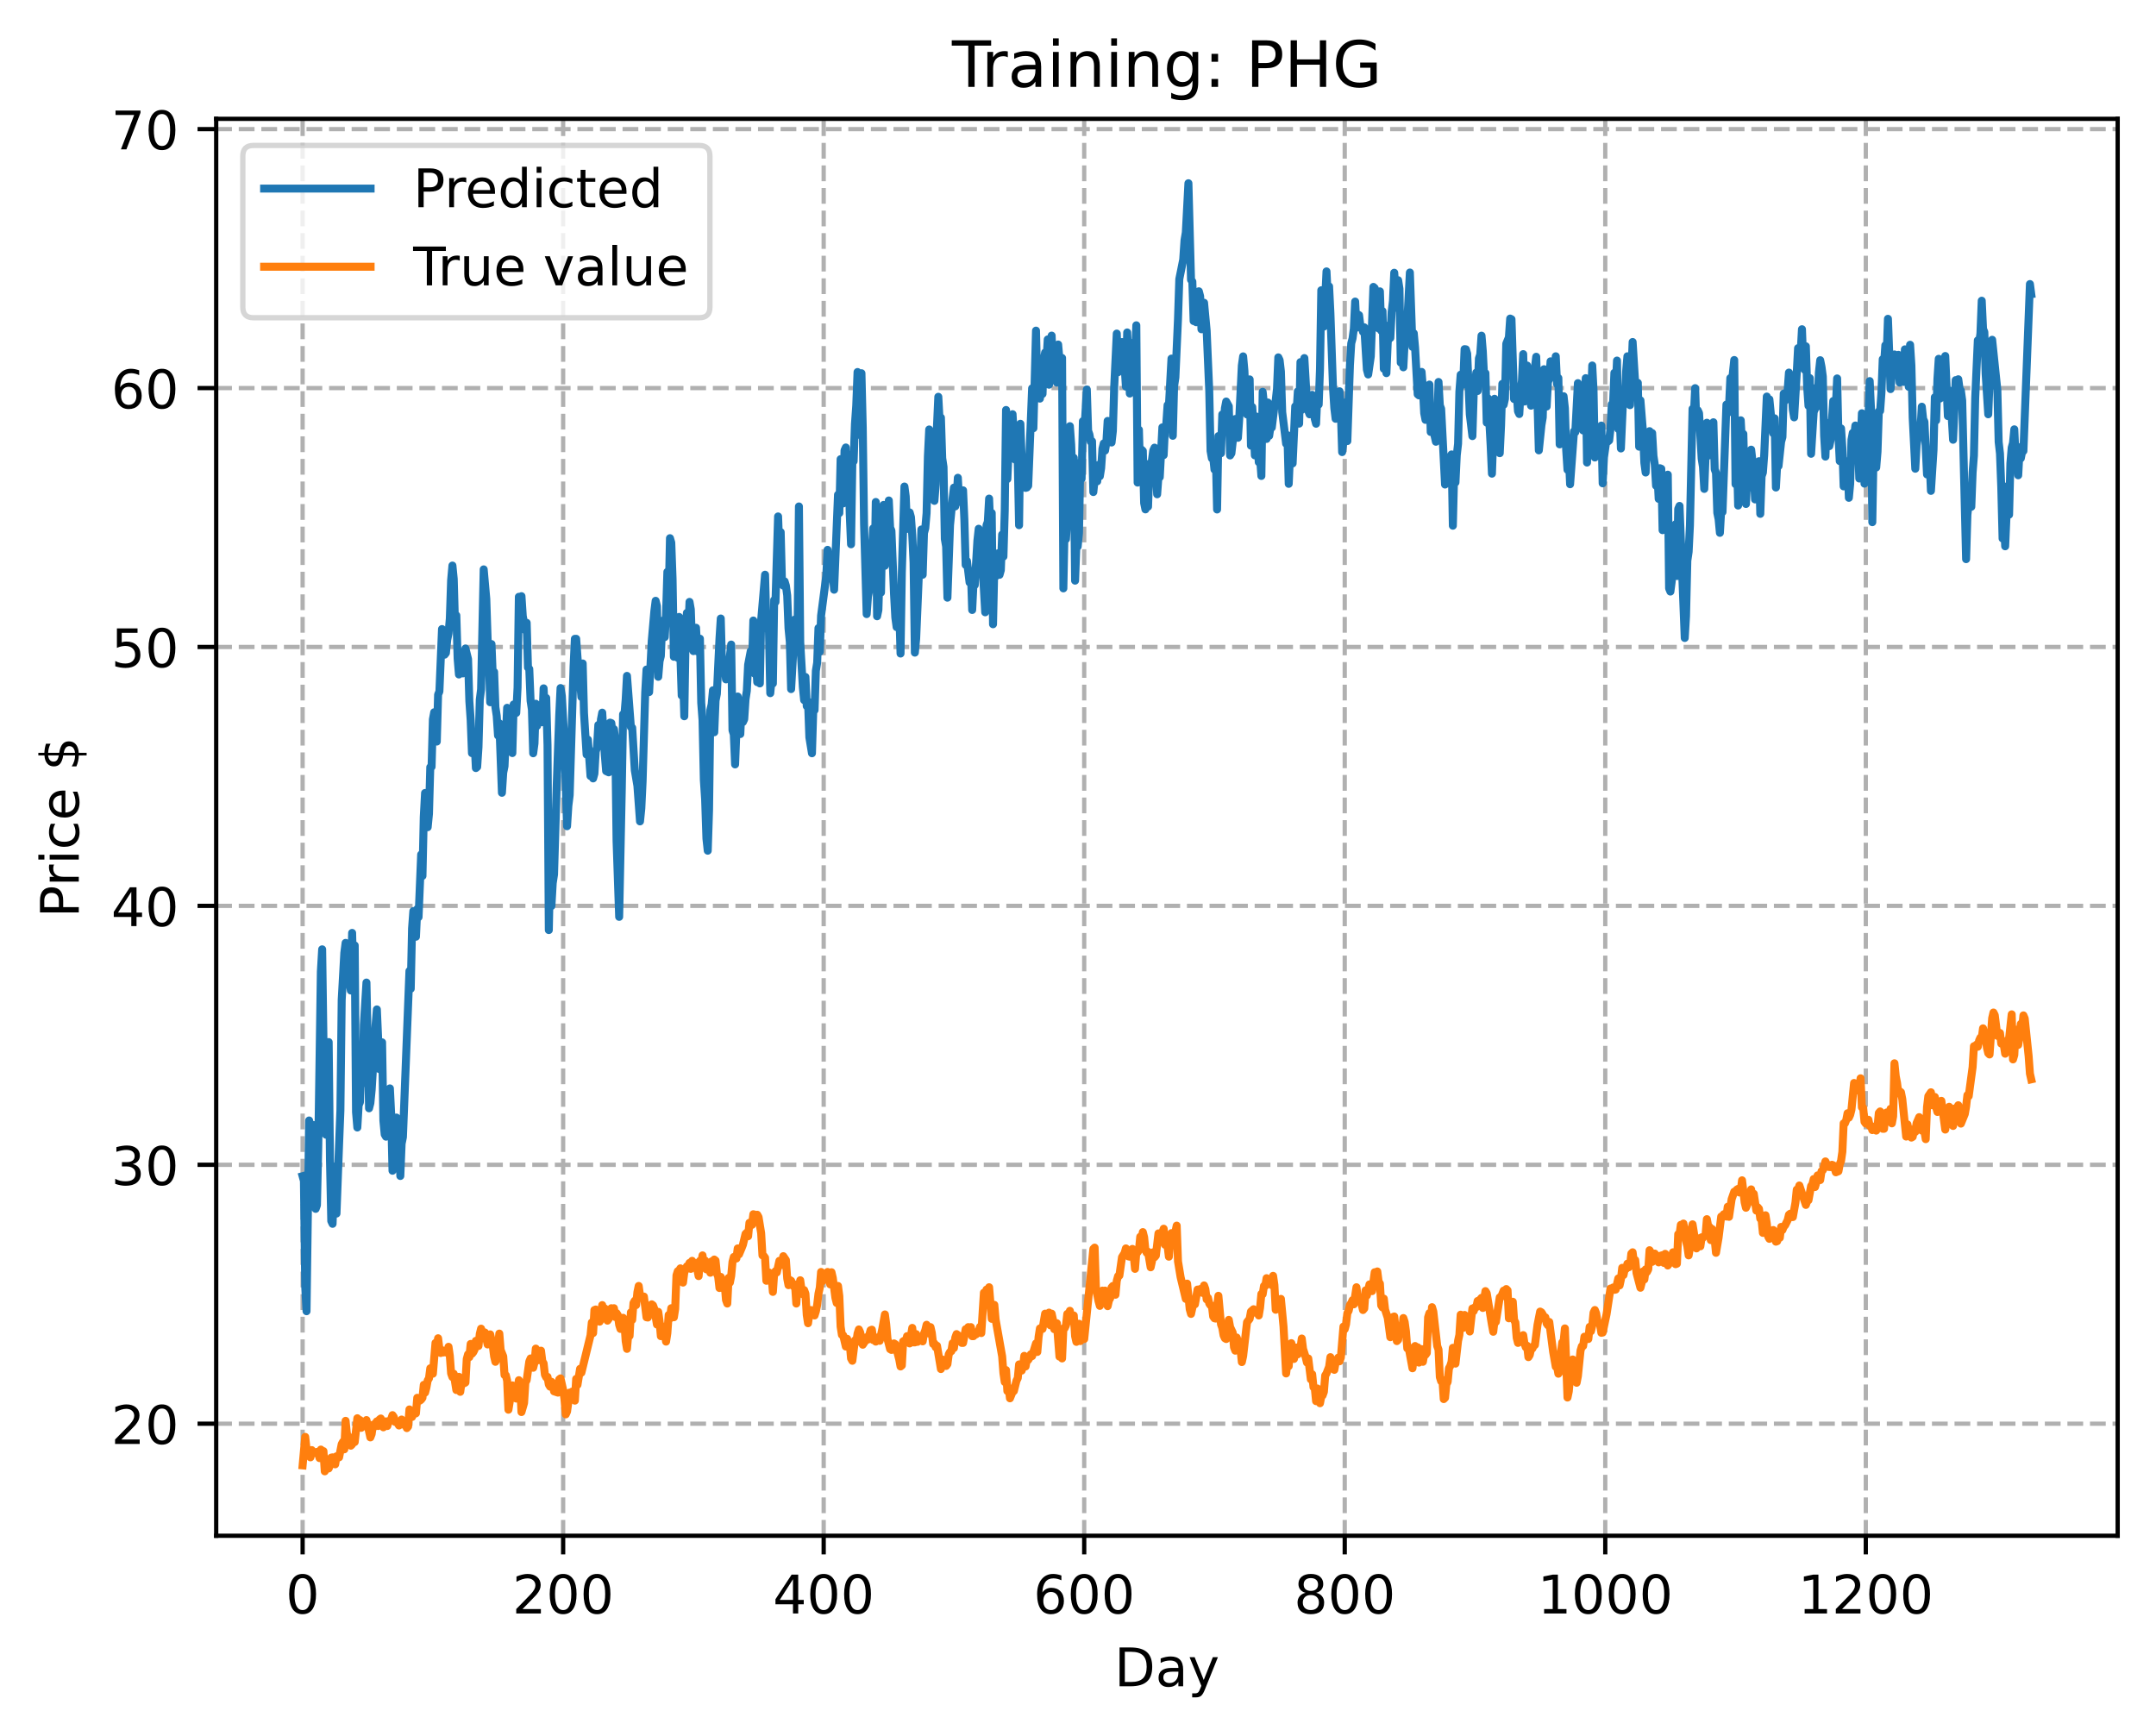 <?xml version="1.0" encoding="utf-8" standalone="no"?>
<!DOCTYPE svg PUBLIC "-//W3C//DTD SVG 1.1//EN"
  "http://www.w3.org/Graphics/SVG/1.1/DTD/svg11.dtd">
<!-- Created with matplotlib (https://matplotlib.org/) -->
<svg height="325.986pt" version="1.1" viewBox="0 0 404.923 325.986" width="404.923pt" xmlns="http://www.w3.org/2000/svg" xmlns:xlink="http://www.w3.org/1999/xlink">
 <defs>
  <style type="text/css">
*{stroke-linecap:butt;stroke-linejoin:round;}
  </style>
 </defs>
 <g id="figure_1">
  <g id="patch_1">
   <path d="M 0 325.986 
L 404.923 325.986 
L 404.923 0 
L 0 0 
z
" style="fill:#ffffff;"/>
  </g>
  <g id="axes_1">
   <g id="patch_2">
    <path d="M 40.603 288.43 
L 397.723 288.43 
L 397.723 22.318 
L 40.603 22.318 
z
" style="fill:#ffffff;"/>
   </g>
   <g id="matplotlib.axis_1">
    <g id="xtick_1">
     <g id="line2d_1">
      <path clip-path="url(#pf1ef20e1f2)" d="M 56.836 288.43 
L 56.836 22.318 
" style="fill:none;stroke:#b0b0b0;stroke-dasharray:2.96,1.28;stroke-dashoffset:0;stroke-width:0.8;"/>
     </g>
     <g id="line2d_2">
      <defs>
       <path d="M 0 0 
L 0 3.5 
" id="m9425b2ae7f" style="stroke:#000000;stroke-width:0.8;"/>
      </defs>
      <g>
       <use style="stroke:#000000;stroke-width:0.8;" x="56.836" xlink:href="#m9425b2ae7f" y="288.43"/>
      </g>
     </g>
     <g id="text_1">
      <!-- 0 -->
      <defs>
       <path d="M 31.781 66.406 
Q 24.172 66.406 20.328 58.906 
Q 16.5 51.422 16.5 36.375 
Q 16.5 21.391 20.328 13.891 
Q 24.172 6.391 31.781 6.391 
Q 39.453 6.391 43.281 13.891 
Q 47.125 21.391 47.125 36.375 
Q 47.125 51.422 43.281 58.906 
Q 39.453 66.406 31.781 66.406 
z
M 31.781 74.219 
Q 44.047 74.219 50.516 64.516 
Q 56.984 54.828 56.984 36.375 
Q 56.984 17.969 50.516 8.266 
Q 44.047 -1.422 31.781 -1.422 
Q 19.531 -1.422 13.062 8.266 
Q 6.594 17.969 6.594 36.375 
Q 6.594 54.828 13.062 64.516 
Q 19.531 74.219 31.781 74.219 
z
" id="DejaVuSans-48"/>
      </defs>
      <g transform="translate(53.655 303.029)scale(0.1 -0.1)">
       <use xlink:href="#DejaVuSans-48"/>
      </g>
     </g>
    </g>
    <g id="xtick_2">
     <g id="line2d_3">
      <path clip-path="url(#pf1ef20e1f2)" d="M 105.766 288.43 
L 105.766 22.318 
" style="fill:none;stroke:#b0b0b0;stroke-dasharray:2.96,1.28;stroke-dashoffset:0;stroke-width:0.8;"/>
     </g>
     <g id="line2d_4">
      <g>
       <use style="stroke:#000000;stroke-width:0.8;" x="105.766" xlink:href="#m9425b2ae7f" y="288.43"/>
      </g>
     </g>
     <g id="text_2">
      <!-- 200 -->
      <defs>
       <path d="M 19.188 8.297 
L 53.609 8.297 
L 53.609 0 
L 7.328 0 
L 7.328 8.297 
Q 12.938 14.109 22.625 23.891 
Q 32.328 33.688 34.812 36.531 
Q 39.547 41.844 41.422 45.531 
Q 43.312 49.219 43.312 52.781 
Q 43.312 58.594 39.234 62.25 
Q 35.156 65.922 28.609 65.922 
Q 23.969 65.922 18.812 64.312 
Q 13.672 62.703 7.812 59.422 
L 7.812 69.391 
Q 13.766 71.781 18.938 73 
Q 24.125 74.219 28.422 74.219 
Q 39.75 74.219 46.484 68.547 
Q 53.219 62.891 53.219 53.422 
Q 53.219 48.922 51.531 44.891 
Q 49.859 40.875 45.406 35.406 
Q 44.188 33.984 37.641 27.219 
Q 31.109 20.453 19.188 8.297 
z
" id="DejaVuSans-50"/>
      </defs>
      <g transform="translate(96.223 303.029)scale(0.1 -0.1)">
       <use xlink:href="#DejaVuSans-50"/>
       <use x="63.623" xlink:href="#DejaVuSans-48"/>
       <use x="127.246" xlink:href="#DejaVuSans-48"/>
      </g>
     </g>
    </g>
    <g id="xtick_3">
     <g id="line2d_5">
      <path clip-path="url(#pf1ef20e1f2)" d="M 154.697 288.43 
L 154.697 22.318 
" style="fill:none;stroke:#b0b0b0;stroke-dasharray:2.96,1.28;stroke-dashoffset:0;stroke-width:0.8;"/>
     </g>
     <g id="line2d_6">
      <g>
       <use style="stroke:#000000;stroke-width:0.8;" x="154.697" xlink:href="#m9425b2ae7f" y="288.43"/>
      </g>
     </g>
     <g id="text_3">
      <!-- 400 -->
      <defs>
       <path d="M 37.797 64.312 
L 12.891 25.391 
L 37.797 25.391 
z
M 35.203 72.906 
L 47.609 72.906 
L 47.609 25.391 
L 58.016 25.391 
L 58.016 17.188 
L 47.609 17.188 
L 47.609 0 
L 37.797 0 
L 37.797 17.188 
L 4.891 17.188 
L 4.891 26.703 
z
" id="DejaVuSans-52"/>
      </defs>
      <g transform="translate(145.153 303.029)scale(0.1 -0.1)">
       <use xlink:href="#DejaVuSans-52"/>
       <use x="63.623" xlink:href="#DejaVuSans-48"/>
       <use x="127.246" xlink:href="#DejaVuSans-48"/>
      </g>
     </g>
    </g>
    <g id="xtick_4">
     <g id="line2d_7">
      <path clip-path="url(#pf1ef20e1f2)" d="M 203.628 288.43 
L 203.628 22.318 
" style="fill:none;stroke:#b0b0b0;stroke-dasharray:2.96,1.28;stroke-dashoffset:0;stroke-width:0.8;"/>
     </g>
     <g id="line2d_8">
      <g>
       <use style="stroke:#000000;stroke-width:0.8;" x="203.628" xlink:href="#m9425b2ae7f" y="288.43"/>
      </g>
     </g>
     <g id="text_4">
      <!-- 600 -->
      <defs>
       <path d="M 33.016 40.375 
Q 26.375 40.375 22.484 35.828 
Q 18.609 31.297 18.609 23.391 
Q 18.609 15.531 22.484 10.953 
Q 26.375 6.391 33.016 6.391 
Q 39.656 6.391 43.531 10.953 
Q 47.406 15.531 47.406 23.391 
Q 47.406 31.297 43.531 35.828 
Q 39.656 40.375 33.016 40.375 
z
M 52.594 71.297 
L 52.594 62.312 
Q 48.875 64.062 45.094 64.984 
Q 41.312 65.922 37.594 65.922 
Q 27.828 65.922 22.672 59.328 
Q 17.531 52.734 16.797 39.406 
Q 19.672 43.656 24.016 45.922 
Q 28.375 48.188 33.594 48.188 
Q 44.578 48.188 50.953 41.516 
Q 57.328 34.859 57.328 23.391 
Q 57.328 12.156 50.688 5.359 
Q 44.047 -1.422 33.016 -1.422 
Q 20.359 -1.422 13.672 8.266 
Q 6.984 17.969 6.984 36.375 
Q 6.984 53.656 15.188 63.938 
Q 23.391 74.219 37.203 74.219 
Q 40.922 74.219 44.703 73.484 
Q 48.484 72.75 52.594 71.297 
z
" id="DejaVuSans-54"/>
      </defs>
      <g transform="translate(194.084 303.029)scale(0.1 -0.1)">
       <use xlink:href="#DejaVuSans-54"/>
       <use x="63.623" xlink:href="#DejaVuSans-48"/>
       <use x="127.246" xlink:href="#DejaVuSans-48"/>
      </g>
     </g>
    </g>
    <g id="xtick_5">
     <g id="line2d_9">
      <path clip-path="url(#pf1ef20e1f2)" d="M 252.558 288.43 
L 252.558 22.318 
" style="fill:none;stroke:#b0b0b0;stroke-dasharray:2.96,1.28;stroke-dashoffset:0;stroke-width:0.8;"/>
     </g>
     <g id="line2d_10">
      <g>
       <use style="stroke:#000000;stroke-width:0.8;" x="252.558" xlink:href="#m9425b2ae7f" y="288.43"/>
      </g>
     </g>
     <g id="text_5">
      <!-- 800 -->
      <defs>
       <path d="M 31.781 34.625 
Q 24.75 34.625 20.719 30.859 
Q 16.703 27.094 16.703 20.516 
Q 16.703 13.922 20.719 10.156 
Q 24.75 6.391 31.781 6.391 
Q 38.812 6.391 42.859 10.172 
Q 46.922 13.969 46.922 20.516 
Q 46.922 27.094 42.891 30.859 
Q 38.875 34.625 31.781 34.625 
z
M 21.922 38.812 
Q 15.578 40.375 12.031 44.719 
Q 8.5 49.078 8.5 55.328 
Q 8.5 64.062 14.719 69.141 
Q 20.953 74.219 31.781 74.219 
Q 42.672 74.219 48.875 69.141 
Q 55.078 64.062 55.078 55.328 
Q 55.078 49.078 51.531 44.719 
Q 48 40.375 41.703 38.812 
Q 48.828 37.156 52.797 32.312 
Q 56.781 27.484 56.781 20.516 
Q 56.781 9.906 50.312 4.234 
Q 43.844 -1.422 31.781 -1.422 
Q 19.734 -1.422 13.25 4.234 
Q 6.781 9.906 6.781 20.516 
Q 6.781 27.484 10.781 32.312 
Q 14.797 37.156 21.922 38.812 
z
M 18.312 54.391 
Q 18.312 48.734 21.844 45.562 
Q 25.391 42.391 31.781 42.391 
Q 38.141 42.391 41.719 45.562 
Q 45.312 48.734 45.312 54.391 
Q 45.312 60.062 41.719 63.234 
Q 38.141 66.406 31.781 66.406 
Q 25.391 66.406 21.844 63.234 
Q 18.312 60.062 18.312 54.391 
z
" id="DejaVuSans-56"/>
      </defs>
      <g transform="translate(243.015 303.029)scale(0.1 -0.1)">
       <use xlink:href="#DejaVuSans-56"/>
       <use x="63.623" xlink:href="#DejaVuSans-48"/>
       <use x="127.246" xlink:href="#DejaVuSans-48"/>
      </g>
     </g>
    </g>
    <g id="xtick_6">
     <g id="line2d_11">
      <path clip-path="url(#pf1ef20e1f2)" d="M 301.489 288.43 
L 301.489 22.318 
" style="fill:none;stroke:#b0b0b0;stroke-dasharray:2.96,1.28;stroke-dashoffset:0;stroke-width:0.8;"/>
     </g>
     <g id="line2d_12">
      <g>
       <use style="stroke:#000000;stroke-width:0.8;" x="301.489" xlink:href="#m9425b2ae7f" y="288.43"/>
      </g>
     </g>
     <g id="text_6">
      <!-- 1000 -->
      <defs>
       <path d="M 12.406 8.297 
L 28.516 8.297 
L 28.516 63.922 
L 10.984 60.406 
L 10.984 69.391 
L 28.422 72.906 
L 38.281 72.906 
L 38.281 8.297 
L 54.391 8.297 
L 54.391 0 
L 12.406 0 
z
" id="DejaVuSans-49"/>
      </defs>
      <g transform="translate(288.764 303.029)scale(0.1 -0.1)">
       <use xlink:href="#DejaVuSans-49"/>
       <use x="63.623" xlink:href="#DejaVuSans-48"/>
       <use x="127.246" xlink:href="#DejaVuSans-48"/>
       <use x="190.869" xlink:href="#DejaVuSans-48"/>
      </g>
     </g>
    </g>
    <g id="xtick_7">
     <g id="line2d_13">
      <path clip-path="url(#pf1ef20e1f2)" d="M 350.419 288.43 
L 350.419 22.318 
" style="fill:none;stroke:#b0b0b0;stroke-dasharray:2.96,1.28;stroke-dashoffset:0;stroke-width:0.8;"/>
     </g>
     <g id="line2d_14">
      <g>
       <use style="stroke:#000000;stroke-width:0.8;" x="350.419" xlink:href="#m9425b2ae7f" y="288.43"/>
      </g>
     </g>
     <g id="text_7">
      <!-- 1200 -->
      <g transform="translate(337.694 303.029)scale(0.1 -0.1)">
       <use xlink:href="#DejaVuSans-49"/>
       <use x="63.623" xlink:href="#DejaVuSans-50"/>
       <use x="127.246" xlink:href="#DejaVuSans-48"/>
       <use x="190.869" xlink:href="#DejaVuSans-48"/>
      </g>
     </g>
    </g>
    <g id="text_8">
     <!-- Day -->
     <defs>
      <path d="M 19.672 64.797 
L 19.672 8.109 
L 31.594 8.109 
Q 46.688 8.109 53.688 14.938 
Q 60.688 21.781 60.688 36.531 
Q 60.688 51.172 53.688 57.984 
Q 46.688 64.797 31.594 64.797 
z
M 9.812 72.906 
L 30.078 72.906 
Q 51.266 72.906 61.172 64.094 
Q 71.094 55.281 71.094 36.531 
Q 71.094 17.672 61.125 8.828 
Q 51.172 0 30.078 0 
L 9.812 0 
z
" id="DejaVuSans-68"/>
      <path d="M 34.281 27.484 
Q 23.391 27.484 19.188 25 
Q 14.984 22.516 14.984 16.5 
Q 14.984 11.719 18.141 8.906 
Q 21.297 6.109 26.703 6.109 
Q 34.188 6.109 38.703 11.406 
Q 43.219 16.703 43.219 25.484 
L 43.219 27.484 
z
M 52.203 31.203 
L 52.203 0 
L 43.219 0 
L 43.219 8.297 
Q 40.141 3.328 35.547 0.953 
Q 30.953 -1.422 24.312 -1.422 
Q 15.922 -1.422 10.953 3.297 
Q 6 8.016 6 15.922 
Q 6 25.141 12.172 29.828 
Q 18.359 34.516 30.609 34.516 
L 43.219 34.516 
L 43.219 35.406 
Q 43.219 41.609 39.141 45 
Q 35.062 48.391 27.688 48.391 
Q 23 48.391 18.547 47.266 
Q 14.109 46.141 10.016 43.891 
L 10.016 52.203 
Q 14.938 54.109 19.578 55.047 
Q 24.219 56 28.609 56 
Q 40.484 56 46.344 49.844 
Q 52.203 43.703 52.203 31.203 
z
" id="DejaVuSans-97"/>
      <path d="M 32.172 -5.078 
Q 28.375 -14.844 24.75 -17.812 
Q 21.141 -20.797 15.094 -20.797 
L 7.906 -20.797 
L 7.906 -13.281 
L 13.188 -13.281 
Q 16.891 -13.281 18.938 -11.516 
Q 21 -9.766 23.484 -3.219 
L 25.094 0.875 
L 2.984 54.688 
L 12.5 54.688 
L 29.594 11.922 
L 46.688 54.688 
L 56.203 54.688 
z
" id="DejaVuSans-121"/>
     </defs>
     <g transform="translate(209.29 316.707)scale(0.1 -0.1)">
      <use xlink:href="#DejaVuSans-68"/>
      <use x="77.002" xlink:href="#DejaVuSans-97"/>
      <use x="138.281" xlink:href="#DejaVuSans-121"/>
     </g>
    </g>
   </g>
   <g id="matplotlib.axis_2">
    <g id="ytick_1">
     <g id="line2d_15">
      <path clip-path="url(#pf1ef20e1f2)" d="M 40.603 267.387 
L 397.723 267.387 
" style="fill:none;stroke:#b0b0b0;stroke-dasharray:2.96,1.28;stroke-dashoffset:0;stroke-width:0.8;"/>
     </g>
     <g id="line2d_16">
      <defs>
       <path d="M 0 0 
L -3.5 0 
" id="ma6fd1e48ab" style="stroke:#000000;stroke-width:0.8;"/>
      </defs>
      <g>
       <use style="stroke:#000000;stroke-width:0.8;" x="40.603" xlink:href="#ma6fd1e48ab" y="267.387"/>
      </g>
     </g>
     <g id="text_9">
      <!-- 20 -->
      <g transform="translate(20.878 271.186)scale(0.1 -0.1)">
       <use xlink:href="#DejaVuSans-50"/>
       <use x="63.623" xlink:href="#DejaVuSans-48"/>
      </g>
     </g>
    </g>
    <g id="ytick_2">
     <g id="line2d_17">
      <path clip-path="url(#pf1ef20e1f2)" d="M 40.603 218.761 
L 397.723 218.761 
" style="fill:none;stroke:#b0b0b0;stroke-dasharray:2.96,1.28;stroke-dashoffset:0;stroke-width:0.8;"/>
     </g>
     <g id="line2d_18">
      <g>
       <use style="stroke:#000000;stroke-width:0.8;" x="40.603" xlink:href="#ma6fd1e48ab" y="218.761"/>
      </g>
     </g>
     <g id="text_10">
      <!-- 30 -->
      <defs>
       <path d="M 40.578 39.312 
Q 47.656 37.797 51.625 33 
Q 55.609 28.219 55.609 21.188 
Q 55.609 10.406 48.188 4.484 
Q 40.766 -1.422 27.094 -1.422 
Q 22.516 -1.422 17.656 -0.516 
Q 12.797 0.391 7.625 2.203 
L 7.625 11.719 
Q 11.719 9.328 16.594 8.109 
Q 21.484 6.891 26.812 6.891 
Q 36.078 6.891 40.938 10.547 
Q 45.797 14.203 45.797 21.188 
Q 45.797 27.641 41.281 31.266 
Q 36.766 34.906 28.719 34.906 
L 20.219 34.906 
L 20.219 43.016 
L 29.109 43.016 
Q 36.375 43.016 40.234 45.922 
Q 44.094 48.828 44.094 54.297 
Q 44.094 59.906 40.109 62.906 
Q 36.141 65.922 28.719 65.922 
Q 24.656 65.922 20.016 65.031 
Q 15.375 64.156 9.812 62.312 
L 9.812 71.094 
Q 15.438 72.656 20.344 73.438 
Q 25.25 74.219 29.594 74.219 
Q 40.828 74.219 47.359 69.109 
Q 53.906 64.016 53.906 55.328 
Q 53.906 49.266 50.438 45.094 
Q 46.969 40.922 40.578 39.312 
z
" id="DejaVuSans-51"/>
      </defs>
      <g transform="translate(20.878 222.56)scale(0.1 -0.1)">
       <use xlink:href="#DejaVuSans-51"/>
       <use x="63.623" xlink:href="#DejaVuSans-48"/>
      </g>
     </g>
    </g>
    <g id="ytick_3">
     <g id="line2d_19">
      <path clip-path="url(#pf1ef20e1f2)" d="M 40.603 170.135 
L 397.723 170.135 
" style="fill:none;stroke:#b0b0b0;stroke-dasharray:2.96,1.28;stroke-dashoffset:0;stroke-width:0.8;"/>
     </g>
     <g id="line2d_20">
      <g>
       <use style="stroke:#000000;stroke-width:0.8;" x="40.603" xlink:href="#ma6fd1e48ab" y="170.135"/>
      </g>
     </g>
     <g id="text_11">
      <!-- 40 -->
      <g transform="translate(20.878 173.934)scale(0.1 -0.1)">
       <use xlink:href="#DejaVuSans-52"/>
       <use x="63.623" xlink:href="#DejaVuSans-48"/>
      </g>
     </g>
    </g>
    <g id="ytick_4">
     <g id="line2d_21">
      <path clip-path="url(#pf1ef20e1f2)" d="M 40.603 121.509 
L 397.723 121.509 
" style="fill:none;stroke:#b0b0b0;stroke-dasharray:2.96,1.28;stroke-dashoffset:0;stroke-width:0.8;"/>
     </g>
     <g id="line2d_22">
      <g>
       <use style="stroke:#000000;stroke-width:0.8;" x="40.603" xlink:href="#ma6fd1e48ab" y="121.509"/>
      </g>
     </g>
     <g id="text_12">
      <!-- 50 -->
      <defs>
       <path d="M 10.797 72.906 
L 49.516 72.906 
L 49.516 64.594 
L 19.828 64.594 
L 19.828 46.734 
Q 21.969 47.469 24.109 47.828 
Q 26.266 48.188 28.422 48.188 
Q 40.625 48.188 47.75 41.5 
Q 54.891 34.812 54.891 23.391 
Q 54.891 11.625 47.562 5.094 
Q 40.234 -1.422 26.906 -1.422 
Q 22.312 -1.422 17.547 -0.641 
Q 12.797 0.141 7.719 1.703 
L 7.719 11.625 
Q 12.109 9.234 16.797 8.062 
Q 21.484 6.891 26.703 6.891 
Q 35.156 6.891 40.078 11.328 
Q 45.016 15.766 45.016 23.391 
Q 45.016 31 40.078 35.438 
Q 35.156 39.891 26.703 39.891 
Q 22.75 39.891 18.812 39.016 
Q 14.891 38.141 10.797 36.281 
z
" id="DejaVuSans-53"/>
      </defs>
      <g transform="translate(20.878 125.308)scale(0.1 -0.1)">
       <use xlink:href="#DejaVuSans-53"/>
       <use x="63.623" xlink:href="#DejaVuSans-48"/>
      </g>
     </g>
    </g>
    <g id="ytick_5">
     <g id="line2d_23">
      <path clip-path="url(#pf1ef20e1f2)" d="M 40.603 72.883 
L 397.723 72.883 
" style="fill:none;stroke:#b0b0b0;stroke-dasharray:2.96,1.28;stroke-dashoffset:0;stroke-width:0.8;"/>
     </g>
     <g id="line2d_24">
      <g>
       <use style="stroke:#000000;stroke-width:0.8;" x="40.603" xlink:href="#ma6fd1e48ab" y="72.883"/>
      </g>
     </g>
     <g id="text_13">
      <!-- 60 -->
      <g transform="translate(20.878 76.682)scale(0.1 -0.1)">
       <use xlink:href="#DejaVuSans-54"/>
       <use x="63.623" xlink:href="#DejaVuSans-48"/>
      </g>
     </g>
    </g>
    <g id="ytick_6">
     <g id="line2d_25">
      <path clip-path="url(#pf1ef20e1f2)" d="M 40.603 24.257 
L 397.723 24.257 
" style="fill:none;stroke:#b0b0b0;stroke-dasharray:2.96,1.28;stroke-dashoffset:0;stroke-width:0.8;"/>
     </g>
     <g id="line2d_26">
      <g>
       <use style="stroke:#000000;stroke-width:0.8;" x="40.603" xlink:href="#ma6fd1e48ab" y="24.257"/>
      </g>
     </g>
     <g id="text_14">
      <!-- 70 -->
      <defs>
       <path d="M 8.203 72.906 
L 55.078 72.906 
L 55.078 68.703 
L 28.609 0 
L 18.312 0 
L 43.219 64.594 
L 8.203 64.594 
z
" id="DejaVuSans-55"/>
      </defs>
      <g transform="translate(20.878 28.056)scale(0.1 -0.1)">
       <use xlink:href="#DejaVuSans-55"/>
       <use x="63.623" xlink:href="#DejaVuSans-48"/>
      </g>
     </g>
    </g>
    <g id="text_15">
     <!-- Price $ -->
     <defs>
      <path d="M 19.672 64.797 
L 19.672 37.406 
L 32.078 37.406 
Q 38.969 37.406 42.719 40.969 
Q 46.484 44.531 46.484 51.125 
Q 46.484 57.672 42.719 61.234 
Q 38.969 64.797 32.078 64.797 
z
M 9.812 72.906 
L 32.078 72.906 
Q 44.344 72.906 50.609 67.359 
Q 56.891 61.812 56.891 51.125 
Q 56.891 40.328 50.609 34.812 
Q 44.344 29.297 32.078 29.297 
L 19.672 29.297 
L 19.672 0 
L 9.812 0 
z
" id="DejaVuSans-80"/>
      <path d="M 41.109 46.297 
Q 39.594 47.172 37.812 47.578 
Q 36.031 48 33.891 48 
Q 26.266 48 22.188 43.047 
Q 18.109 38.094 18.109 28.812 
L 18.109 0 
L 9.078 0 
L 9.078 54.688 
L 18.109 54.688 
L 18.109 46.188 
Q 20.953 51.172 25.484 53.578 
Q 30.031 56 36.531 56 
Q 37.453 56 38.578 55.875 
Q 39.703 55.766 41.062 55.516 
z
" id="DejaVuSans-114"/>
      <path d="M 9.422 54.688 
L 18.406 54.688 
L 18.406 0 
L 9.422 0 
z
M 9.422 75.984 
L 18.406 75.984 
L 18.406 64.594 
L 9.422 64.594 
z
" id="DejaVuSans-105"/>
      <path d="M 48.781 52.594 
L 48.781 44.188 
Q 44.969 46.297 41.141 47.344 
Q 37.312 48.391 33.406 48.391 
Q 24.656 48.391 19.812 42.844 
Q 14.984 37.312 14.984 27.297 
Q 14.984 17.281 19.812 11.734 
Q 24.656 6.203 33.406 6.203 
Q 37.312 6.203 41.141 7.25 
Q 44.969 8.297 48.781 10.406 
L 48.781 2.094 
Q 45.016 0.344 40.984 -0.531 
Q 36.969 -1.422 32.422 -1.422 
Q 20.062 -1.422 12.781 6.344 
Q 5.516 14.109 5.516 27.297 
Q 5.516 40.672 12.859 48.328 
Q 20.219 56 33.016 56 
Q 37.156 56 41.109 55.141 
Q 45.062 54.297 48.781 52.594 
z
" id="DejaVuSans-99"/>
      <path d="M 56.203 29.594 
L 56.203 25.203 
L 14.891 25.203 
Q 15.484 15.922 20.484 11.062 
Q 25.484 6.203 34.422 6.203 
Q 39.594 6.203 44.453 7.469 
Q 49.312 8.734 54.109 11.281 
L 54.109 2.781 
Q 49.266 0.734 44.188 -0.344 
Q 39.109 -1.422 33.891 -1.422 
Q 20.797 -1.422 13.156 6.188 
Q 5.516 13.812 5.516 26.812 
Q 5.516 40.234 12.766 48.109 
Q 20.016 56 32.328 56 
Q 43.359 56 49.781 48.891 
Q 56.203 41.797 56.203 29.594 
z
M 47.219 32.234 
Q 47.125 39.594 43.094 43.984 
Q 39.062 48.391 32.422 48.391 
Q 24.906 48.391 20.391 44.141 
Q 15.875 39.891 15.188 32.172 
z
" id="DejaVuSans-101"/>
      <path id="DejaVuSans-32"/>
      <path d="M 33.797 -14.703 
L 28.906 -14.703 
L 28.859 0 
Q 23.734 0.094 18.609 1.188 
Q 13.484 2.297 8.297 4.5 
L 8.297 13.281 
Q 13.281 10.156 18.375 8.562 
Q 23.484 6.984 28.906 6.938 
L 28.906 29.203 
Q 18.109 30.953 13.203 35.156 
Q 8.297 39.359 8.297 46.688 
Q 8.297 54.641 13.625 59.219 
Q 18.953 63.812 28.906 64.5 
L 28.906 75.984 
L 33.797 75.984 
L 33.797 64.656 
Q 38.328 64.453 42.578 63.688 
Q 46.828 62.938 50.875 61.625 
L 50.875 53.078 
Q 46.828 55.125 42.547 56.25 
Q 38.281 57.375 33.797 57.562 
L 33.797 36.719 
Q 44.875 35.016 50.094 30.609 
Q 55.328 26.219 55.328 18.609 
Q 55.328 10.359 49.781 5.594 
Q 44.234 0.828 33.797 0.094 
z
M 28.906 37.594 
L 28.906 57.625 
Q 23.25 56.984 20.266 54.391 
Q 17.281 51.812 17.281 47.516 
Q 17.281 43.312 20.031 40.969 
Q 22.797 38.625 28.906 37.594 
z
M 33.797 28.219 
L 33.797 7.078 
Q 39.984 7.906 43.141 10.594 
Q 46.297 13.281 46.297 17.672 
Q 46.297 21.969 43.281 24.5 
Q 40.281 27.047 33.797 28.219 
z
" id="DejaVuSans-36"/>
     </defs>
     <g transform="translate(14.798 172.342)rotate(-90)scale(0.1 -0.1)">
      <use xlink:href="#DejaVuSans-80"/>
      <use x="58.553" xlink:href="#DejaVuSans-114"/>
      <use x="99.666" xlink:href="#DejaVuSans-105"/>
      <use x="127.449" xlink:href="#DejaVuSans-99"/>
      <use x="182.43" xlink:href="#DejaVuSans-101"/>
      <use x="243.953" xlink:href="#DejaVuSans-32"/>
      <use x="275.74" xlink:href="#DejaVuSans-36"/>
     </g>
    </g>
   </g>
   <g id="line2d_27">
    <path clip-path="url(#pf1ef20e1f2)" d="M 56.836 220.901 
L 57.081 221.793 
L 57.325 241.608 
L 57.57 246.263 
L 58.059 210.442 
L 58.304 214.953 
L 58.548 214.468 
L 58.793 211.271 
L 59.038 216.065 
L 59.282 227.038 
L 59.527 226.345 
L 59.772 215.452 
L 60.261 182.466 
L 60.506 178.297 
L 60.995 212.736 
L 61.24 213.12 
L 61.484 201.837 
L 61.729 195.714 
L 61.974 217.834 
L 62.218 229.325 
L 62.463 229.849 
L 62.708 222.563 
L 62.952 219.079 
L 63.197 227.926 
L 63.686 214.838 
L 63.931 208.585 
L 64.175 187.807 
L 64.665 178.976 
L 64.909 177.086 
L 65.154 177.333 
L 65.399 179.896 
L 65.643 184.393 
L 65.888 186.032 
L 66.133 175.212 
L 66.377 184.797 
L 66.622 177.558 
L 66.867 208.856 
L 67.111 211.758 
L 67.356 207.583 
L 67.601 207.009 
L 67.845 199.311 
L 68.09 203.495 
L 68.335 192.475 
L 68.824 184.537 
L 69.313 208.152 
L 69.558 207.18 
L 69.802 204.702 
L 70.536 192.579 
L 70.781 189.583 
L 71.27 200.804 
L 71.76 195.761 
L 72.004 210.464 
L 72.249 213.06 
L 72.494 213.481 
L 72.983 208.303 
L 73.228 204.416 
L 73.472 209.367 
L 73.717 219.88 
L 73.962 210.205 
L 74.206 211.659 
L 74.451 209.89 
L 74.696 214.38 
L 74.94 212.653 
L 75.185 220.864 
L 75.429 214.792 
L 75.674 213.564 
L 76.897 182.362 
L 77.142 185.707 
L 77.387 174.392 
L 77.631 171.107 
L 77.876 172.763 
L 78.121 175.93 
L 78.365 170.722 
L 78.61 172.249 
L 79.099 160.49 
L 79.344 164.52 
L 79.589 153.432 
L 79.833 148.93 
L 80.078 148.958 
L 80.323 155.36 
L 80.567 152.832 
L 80.812 144.083 
L 81.056 144.018 
L 81.301 135.113 
L 81.546 133.77 
L 81.79 135.255 
L 82.035 139.276 
L 82.28 130.452 
L 82.524 129.876 
L 83.014 118.144 
L 83.258 121.711 
L 83.503 122.957 
L 83.748 122.64 
L 83.992 120.186 
L 84.237 118.97 
L 84.482 116.185 
L 84.726 108.986 
L 84.971 106.221 
L 85.216 108.733 
L 85.46 117.422 
L 85.705 115.583 
L 85.95 123.709 
L 86.194 126.675 
L 86.439 125.46 
L 86.684 125.689 
L 86.928 126.469 
L 87.173 122.777 
L 87.417 121.797 
L 87.907 123.781 
L 88.151 131.697 
L 88.396 135.198 
L 88.641 141.453 
L 88.885 140.632 
L 89.13 139.284 
L 89.375 144.251 
L 89.619 144.038 
L 89.864 140.328 
L 90.109 131.407 
L 90.353 129.45 
L 90.843 106.937 
L 91.332 112.481 
L 91.577 119.931 
L 91.821 123.98 
L 92.066 131.895 
L 92.311 120.966 
L 92.555 127.17 
L 92.8 126.196 
L 93.044 132.806 
L 93.289 134.45 
L 93.534 138.145 
L 93.778 135.844 
L 94.268 148.896 
L 94.512 145.106 
L 94.757 143.891 
L 95.246 132.933 
L 95.491 133.463 
L 95.736 136.702 
L 95.98 133.001 
L 96.225 141.436 
L 96.47 132.307 
L 96.959 133.901 
L 97.204 129.142 
L 97.448 112.088 
L 97.693 117.278 
L 97.938 111.97 
L 98.182 115.695 
L 98.672 118.377 
L 98.916 116.97 
L 99.161 125.374 
L 99.405 125.637 
L 99.65 131.633 
L 99.895 133.244 
L 100.139 141.474 
L 100.384 139.628 
L 100.629 132.173 
L 100.873 136.329 
L 101.118 134.784 
L 101.363 132.441 
L 101.852 135.648 
L 102.097 129.281 
L 102.341 134.273 
L 102.586 131.086 
L 102.831 139.96 
L 103.075 174.683 
L 103.32 162.68 
L 103.565 170.168 
L 103.809 165.852 
L 104.054 164.237 
L 104.543 147.957 
L 105.032 134.265 
L 105.277 129.227 
L 105.522 130.734 
L 106.011 139.378 
L 106.5 155.174 
L 106.745 151.329 
L 106.99 149.351 
L 107.724 125.201 
L 107.968 119.981 
L 108.213 119.976 
L 108.702 126.806 
L 108.947 127.986 
L 109.192 130.902 
L 109.436 124.608 
L 109.681 133.909 
L 110.17 141.715 
L 110.415 138.912 
L 110.904 145.751 
L 111.149 144.382 
L 111.393 146.196 
L 111.638 145.304 
L 111.883 141.155 
L 112.127 140.336 
L 112.372 136.161 
L 112.617 140.143 
L 112.861 135.138 
L 113.106 133.847 
L 113.595 141.857 
L 113.84 144.823 
L 114.329 145.052 
L 114.574 135.72 
L 114.819 135.804 
L 115.063 138.046 
L 115.308 136.949 
L 115.553 138.995 
L 115.797 157.875 
L 116.287 172.198 
L 116.776 148.371 
L 117.02 134.154 
L 117.265 134.379 
L 117.51 131.396 
L 117.754 126.941 
L 118.488 136.565 
L 118.733 136.683 
L 119.222 144.676 
L 119.712 147.582 
L 120.201 154.266 
L 120.446 151.849 
L 120.69 146.75 
L 121.18 130.051 
L 121.424 125.752 
L 121.914 129.986 
L 122.403 120.379 
L 122.892 114.788 
L 123.137 112.838 
L 123.381 113.844 
L 123.626 127.112 
L 123.871 124.195 
L 124.115 123.215 
L 124.36 117.166 
L 124.605 116.513 
L 124.849 119.657 
L 125.094 115.375 
L 125.339 107.402 
L 125.583 112.356 
L 125.828 101.079 
L 126.073 101.909 
L 126.317 108.744 
L 126.562 123.352 
L 126.807 120.168 
L 127.051 119.503 
L 127.296 123.553 
L 127.541 115.866 
L 128.03 130.628 
L 128.275 126.291 
L 128.519 134.525 
L 128.764 119.557 
L 129.008 115.103 
L 129.253 118.886 
L 129.498 113.045 
L 129.742 114.451 
L 129.987 121.547 
L 130.232 122.286 
L 130.476 118.164 
L 130.721 117.901 
L 130.966 122.337 
L 131.455 119.954 
L 131.7 131.993 
L 131.944 135.24 
L 132.189 146.459 
L 132.434 150.2 
L 132.678 157.517 
L 132.923 159.773 
L 133.168 152.16 
L 133.412 133.375 
L 133.657 132.28 
L 133.902 129.646 
L 134.146 137.528 
L 134.391 131.591 
L 134.636 130.307 
L 135.125 119.976 
L 135.369 116.164 
L 135.614 125.275 
L 135.859 125.809 
L 136.103 125.18 
L 136.348 127.595 
L 136.837 124.664 
L 137.082 123.21 
L 137.327 121.057 
L 137.571 137.146 
L 137.816 137.925 
L 138.061 143.564 
L 138.55 130.818 
L 138.795 132.274 
L 139.039 137.867 
L 139.284 132.376 
L 139.529 135.609 
L 139.773 135.079 
L 140.018 131.366 
L 140.263 129.744 
L 140.507 124.85 
L 140.996 122.281 
L 141.241 124.723 
L 141.486 116.544 
L 141.73 126.524 
L 141.975 124.485 
L 142.22 128.113 
L 142.464 127.804 
L 142.709 128.355 
L 142.954 116.475 
L 143.688 107.939 
L 143.932 117.081 
L 144.177 117.131 
L 144.422 118.722 
L 144.666 130.186 
L 144.911 127.569 
L 145.156 128.371 
L 145.4 112.694 
L 145.645 113.072 
L 146.134 96.995 
L 146.379 103.701 
L 146.624 99.934 
L 146.868 109.46 
L 147.113 109.984 
L 147.357 109.19 
L 147.602 110.011 
L 147.847 111.835 
L 148.091 117.982 
L 148.336 120.555 
L 148.581 129.42 
L 149.315 116.336 
L 149.559 116.597 
L 149.804 117.061 
L 150.049 95.118 
L 150.293 120.603 
L 150.783 129.054 
L 151.027 131.494 
L 151.272 127.142 
L 151.517 132.624 
L 151.761 131.761 
L 152.006 138.48 
L 152.495 141.473 
L 152.74 133.419 
L 152.984 133.376 
L 153.229 125.972 
L 153.474 124.467 
L 153.718 117.957 
L 153.963 122.411 
L 154.208 115.629 
L 155.186 108.153 
L 155.431 103.269 
L 155.676 106.885 
L 155.92 108.657 
L 156.165 104.256 
L 156.654 110.754 
L 157.388 92.916 
L 157.633 96.365 
L 157.878 86.235 
L 158.122 89.122 
L 158.367 94.546 
L 158.612 84.583 
L 158.856 84.044 
L 159.101 93.053 
L 159.345 85.395 
L 159.59 96.493 
L 159.835 102.224 
L 160.079 86.954 
L 160.324 86.624 
L 160.569 79.626 
L 160.813 76.194 
L 161.058 69.87 
L 161.303 78.43 
L 161.547 81.705 
L 161.792 70.096 
L 162.037 80.305 
L 162.281 98.407 
L 162.771 115.334 
L 163.015 112.039 
L 163.26 110.815 
L 163.505 108.32 
L 163.994 99.241 
L 164.239 108.739 
L 164.483 94.278 
L 164.728 115.742 
L 164.972 114.563 
L 165.217 106.459 
L 165.462 111.286 
L 165.706 99.276 
L 165.951 94.833 
L 166.196 106.259 
L 166.44 95.493 
L 166.685 105.557 
L 166.93 93.996 
L 167.174 99.074 
L 167.419 99.678 
L 167.908 111.562 
L 168.153 115.984 
L 168.398 117.781 
L 168.887 114.331 
L 169.132 122.745 
L 169.376 107.507 
L 169.866 91.375 
L 170.11 93.248 
L 170.355 99.333 
L 170.6 96.513 
L 170.844 96.243 
L 171.089 97.129 
L 171.333 100.544 
L 171.578 105.648 
L 171.823 122.57 
L 172.067 119.945 
L 172.557 108.259 
L 172.801 107.333 
L 173.046 99.446 
L 173.291 107.946 
L 173.535 100.12 
L 173.78 99.202 
L 174.025 96.369 
L 174.269 85.716 
L 174.514 80.661 
L 174.759 83.555 
L 175.003 90.116 
L 175.248 91.289 
L 175.493 94.068 
L 175.737 90.975 
L 175.982 79.89 
L 176.227 74.522 
L 176.471 79.068 
L 176.716 78.433 
L 176.96 86.053 
L 177.205 87.694 
L 177.45 101.232 
L 177.694 102.65 
L 177.939 112.253 
L 178.428 98.629 
L 178.918 93.562 
L 179.162 91.582 
L 179.407 95.109 
L 179.652 93.574 
L 179.896 89.733 
L 180.141 94.264 
L 180.386 92.429 
L 180.63 93.797 
L 180.875 92.091 
L 181.12 97.592 
L 181.364 106.102 
L 181.609 105.361 
L 182.098 109.394 
L 182.343 107.303 
L 182.588 114.561 
L 182.832 109.516 
L 183.077 109.878 
L 183.566 101.546 
L 183.811 99.306 
L 184.3 102.212 
L 185.034 114.997 
L 185.279 98.646 
L 185.523 97.995 
L 185.768 93.643 
L 186.013 99.639 
L 186.257 96.343 
L 186.502 117.244 
L 186.747 106.445 
L 186.991 108.257 
L 187.236 104.982 
L 187.481 103.898 
L 187.725 107.958 
L 187.97 107.081 
L 188.215 100.397 
L 188.459 104.53 
L 188.704 95.889 
L 188.948 76.998 
L 189.193 89.975 
L 189.682 78.626 
L 189.927 84.474 
L 190.172 77.793 
L 190.661 86.319 
L 190.906 85.965 
L 191.15 86.773 
L 191.395 98.638 
L 191.64 79.592 
L 191.884 86.342 
L 192.129 86.903 
L 192.374 88.598 
L 192.618 91.63 
L 192.863 91.559 
L 193.108 91.229 
L 193.842 72.938 
L 194.086 80.426 
L 194.575 62.098 
L 194.82 72.501 
L 195.309 74.863 
L 195.554 73.131 
L 195.799 73.99 
L 196.043 67.527 
L 196.288 66.201 
L 196.533 67.902 
L 196.777 63.751 
L 197.022 72.254 
L 197.267 64.454 
L 197.511 63.031 
L 197.756 69.115 
L 198.001 66.767 
L 198.245 67.212 
L 198.49 71.858 
L 198.735 64.706 
L 199.224 70.36 
L 199.469 67.23 
L 199.713 110.504 
L 199.958 98.138 
L 200.203 101.256 
L 200.447 97.258 
L 200.692 90.294 
L 200.936 80.038 
L 201.181 83.478 
L 201.426 90.181 
L 201.67 85.98 
L 201.915 109.054 
L 202.16 102.324 
L 202.404 102.649 
L 202.649 100.097 
L 202.894 86.845 
L 203.138 89.926 
L 203.383 79.09 
L 203.628 81.432 
L 204.117 73.157 
L 204.362 80.905 
L 204.606 81.599 
L 204.851 82.965 
L 205.096 82.876 
L 205.34 92.416 
L 205.585 90.076 
L 205.83 90.136 
L 206.074 90.401 
L 206.319 87.316 
L 206.563 89.447 
L 206.808 87.915 
L 207.053 84.286 
L 207.297 83.28 
L 207.542 84.623 
L 207.787 83.12 
L 208.031 79.054 
L 208.276 79.935 
L 208.765 83.109 
L 209.01 80.949 
L 209.255 72.831 
L 209.744 62.649 
L 209.989 69.914 
L 210.233 65.865 
L 210.478 67.671 
L 210.723 64.242 
L 210.967 69.457 
L 211.212 68.726 
L 211.457 72.604 
L 211.701 62.439 
L 212.191 73.91 
L 212.435 67.722 
L 212.68 67.038 
L 212.924 64.309 
L 213.169 67.353 
L 213.414 61.095 
L 213.658 90.636 
L 213.903 80.715 
L 214.148 89.311 
L 214.392 84.446 
L 214.637 84.691 
L 214.882 94.479 
L 215.126 95.669 
L 215.371 87.16 
L 215.616 95.161 
L 215.86 88.036 
L 216.105 90.647 
L 216.35 86.418 
L 216.594 84.598 
L 216.839 84.074 
L 217.328 92.833 
L 217.573 89.451 
L 217.818 89.623 
L 218.307 80.264 
L 218.551 85.481 
L 218.796 80.327 
L 219.041 79.659 
L 219.285 76.081 
L 219.53 76.301 
L 220.019 67.347 
L 220.264 81.848 
L 220.509 72.556 
L 220.753 70.888 
L 221.243 59.918 
L 221.487 52.417 
L 222.221 48.752 
L 222.466 45.123 
L 222.711 43.652 
L 223.2 34.414 
L 223.689 52.551 
L 223.934 52.876 
L 224.179 60.3 
L 224.423 60.118 
L 224.668 60.516 
L 224.912 60.251 
L 225.157 54.71 
L 225.402 55.647 
L 225.646 61.84 
L 225.891 57.664 
L 226.136 56.857 
L 226.625 62.105 
L 227.114 73.46 
L 227.359 84.694 
L 227.604 86.079 
L 227.848 85.853 
L 228.093 88.189 
L 228.338 85.052 
L 228.582 95.688 
L 228.827 81.903 
L 229.072 83 
L 229.316 85.129 
L 229.561 77.831 
L 229.806 80.257 
L 230.05 76.673 
L 230.295 75.412 
L 230.784 76.305 
L 231.029 85.538 
L 231.273 85.137 
L 232.007 78.696 
L 232.497 82.225 
L 232.741 78.675 
L 233.231 68.655 
L 233.475 66.932 
L 233.72 69.687 
L 233.965 75.774 
L 234.209 77.846 
L 234.454 73.048 
L 234.699 71.254 
L 234.943 83.701 
L 235.188 76.44 
L 235.433 80 
L 235.677 85.522 
L 235.922 78.22 
L 236.411 86.806 
L 236.656 86.016 
L 236.9 89.39 
L 237.145 73.591 
L 237.39 75.91 
L 237.634 76.049 
L 237.879 82.436 
L 238.124 75.594 
L 238.368 81.856 
L 238.613 80.108 
L 238.858 80.309 
L 239.347 76.333 
L 239.592 75.236 
L 239.836 72.996 
L 240.081 67.119 
L 240.326 67.641 
L 240.57 69.765 
L 240.815 77.402 
L 241.549 83.338 
L 241.794 81.726 
L 242.038 90.874 
L 242.283 85.379 
L 242.527 84.239 
L 242.772 87.039 
L 243.261 76.316 
L 243.506 77.417 
L 243.751 73.499 
L 243.995 79.564 
L 244.24 68.008 
L 244.485 76.977 
L 244.729 73.253 
L 244.974 67.253 
L 245.463 75.616 
L 245.708 77.171 
L 245.953 77.814 
L 246.197 75.3 
L 246.442 74.154 
L 246.687 74.952 
L 246.931 78.665 
L 247.176 79.582 
L 247.421 74.172 
L 247.665 75.985 
L 247.91 69.315 
L 248.155 54.51 
L 248.644 61.337 
L 249.133 50.972 
L 249.378 55.876 
L 249.622 53.785 
L 249.867 58.802 
L 250.356 72.846 
L 250.601 76.656 
L 250.846 78.653 
L 251.335 74.573 
L 251.58 73.485 
L 251.824 77.133 
L 252.069 84.908 
L 252.314 82.968 
L 252.803 75.525 
L 253.048 82.841 
L 253.537 68.545 
L 253.782 64.486 
L 254.026 63.561 
L 254.271 61.717 
L 254.515 56.64 
L 254.76 61.553 
L 255.005 59.052 
L 255.249 59.186 
L 255.494 61.158 
L 255.739 61.391 
L 255.983 62.322 
L 256.228 61.472 
L 256.717 69.414 
L 256.962 70.333 
L 257.451 66.948 
L 257.941 53.886 
L 258.185 54.11 
L 258.675 60.585 
L 258.919 61.674 
L 259.164 54.721 
L 259.409 62.112 
L 259.653 58.428 
L 259.898 69.267 
L 260.143 61.103 
L 260.387 70.084 
L 260.632 64.333 
L 260.876 62.322 
L 261.121 63.48 
L 261.366 58.611 
L 261.61 56.542 
L 261.855 51.225 
L 262.344 57.813 
L 262.589 52.632 
L 262.834 54.234 
L 263.078 68.112 
L 263.323 63.92 
L 263.568 68.986 
L 263.812 64.191 
L 264.057 63.836 
L 264.302 60.533 
L 264.791 51.184 
L 265.28 65.148 
L 265.525 62.595 
L 265.77 65.296 
L 266.259 74.057 
L 266.503 74.26 
L 266.748 69.99 
L 266.993 69.849 
L 267.237 72.971 
L 267.482 77.6 
L 267.727 78.856 
L 268.216 75.524 
L 268.461 72.226 
L 268.705 81.136 
L 268.95 76.767 
L 269.439 81.881 
L 269.684 82.966 
L 269.929 80.127 
L 270.173 71.738 
L 270.418 76.128 
L 270.663 76.775 
L 271.397 91.004 
L 271.641 90.022 
L 271.886 88.503 
L 272.131 86.279 
L 272.62 85.349 
L 272.864 98.735 
L 273.109 88.881 
L 273.354 90.612 
L 273.598 85.498 
L 273.843 83.337 
L 274.088 73.561 
L 274.332 70.372 
L 274.577 72.325 
L 274.822 71.669 
L 275.066 65.575 
L 275.311 65.605 
L 275.556 66.435 
L 276.045 77.811 
L 276.534 81.907 
L 276.779 73.977 
L 277.268 69.972 
L 277.513 73.435 
L 277.758 67.312 
L 278.002 66.588 
L 278.247 63.042 
L 278.491 65.984 
L 278.736 70.9 
L 278.981 70.079 
L 279.225 79.377 
L 279.47 74.817 
L 279.959 83.563 
L 280.204 88.961 
L 280.693 74.898 
L 280.938 75.412 
L 281.183 78.341 
L 281.427 77.593 
L 281.672 85.117 
L 281.917 79.915 
L 282.161 72.088 
L 282.406 76.019 
L 282.651 74.896 
L 282.895 64.553 
L 283.385 63.368 
L 283.629 59.832 
L 283.874 59.956 
L 284.363 74.946 
L 284.852 73.81 
L 285.097 77.244 
L 285.342 77.761 
L 285.586 73.455 
L 285.831 71.585 
L 286.076 66.507 
L 286.32 75.415 
L 286.565 69.202 
L 286.81 68.65 
L 287.054 74.357 
L 287.299 74.295 
L 287.544 76.191 
L 287.788 70.221 
L 288.033 70.998 
L 288.522 67.006 
L 289.012 84.584 
L 289.501 79.85 
L 289.746 78.401 
L 289.99 69.344 
L 290.235 76.317 
L 290.479 76.354 
L 290.724 71.716 
L 290.969 71.227 
L 291.213 67.862 
L 291.458 69.407 
L 291.703 68.256 
L 291.947 70.784 
L 292.192 66.914 
L 292.437 72.144 
L 292.681 70.996 
L 292.926 83.457 
L 293.171 79.021 
L 293.415 81.044 
L 293.66 74.407 
L 293.905 76.662 
L 294.149 84.504 
L 294.394 88.234 
L 294.639 85.494 
L 294.883 90.947 
L 295.617 81 
L 295.862 81.173 
L 296.351 71.958 
L 296.596 76.005 
L 296.84 76.514 
L 297.085 74.004 
L 297.33 80.848 
L 297.574 78.422 
L 297.819 71.026 
L 298.064 86.874 
L 298.308 78.446 
L 298.553 76.09 
L 298.798 76.338 
L 299.042 68.646 
L 299.287 73.393 
L 299.532 85.922 
L 299.776 80.931 
L 300.021 82.137 
L 300.266 84.054 
L 300.51 84.004 
L 300.755 79.928 
L 301 90.776 
L 301.244 85.899 
L 301.734 82.413 
L 301.978 82.927 
L 302.223 82.716 
L 302.467 80.532 
L 302.712 75.924 
L 302.957 75.725 
L 303.201 70.024 
L 303.446 73.195 
L 303.691 67.721 
L 303.935 80.565 
L 304.18 77.624 
L 304.425 84.229 
L 304.914 73.141 
L 305.159 75.609 
L 305.403 69.789 
L 305.648 66.914 
L 305.893 73.804 
L 306.137 76.09 
L 306.627 64.229 
L 307.116 72.098 
L 307.361 73.968 
L 307.605 71.903 
L 307.85 83.893 
L 308.094 75.188 
L 308.584 81.28 
L 308.828 86.93 
L 309.073 88.748 
L 309.318 81.991 
L 309.562 82.84 
L 309.807 80.978 
L 310.052 82.538 
L 310.296 81.334 
L 310.541 85.629 
L 310.786 87.236 
L 311.03 91.222 
L 311.275 88.888 
L 311.52 93.694 
L 311.764 87.942 
L 312.009 88.04 
L 312.254 99.574 
L 312.498 89.779 
L 312.743 96.181 
L 312.988 95.018 
L 313.232 89.151 
L 313.477 110.512 
L 313.722 111.103 
L 313.966 109.23 
L 314.211 104.6 
L 314.455 104.364 
L 314.7 98.464 
L 314.945 108.191 
L 315.189 95.58 
L 315.434 95.019 
L 316.413 119.819 
L 316.657 115.699 
L 316.902 105.305 
L 317.147 103.625 
L 317.391 98.656 
L 317.881 76.788 
L 318.125 78.04 
L 318.37 72.899 
L 318.615 80.145 
L 318.859 77.065 
L 319.104 77.595 
L 319.593 86.125 
L 319.838 87.69 
L 320.082 91.82 
L 320.572 79.397 
L 320.816 85.589 
L 321.061 83.899 
L 321.306 83.687 
L 321.55 80.331 
L 321.795 79.307 
L 322.04 88.143 
L 322.284 88.799 
L 322.529 96.309 
L 322.774 97.498 
L 323.018 100.078 
L 323.263 95.793 
L 323.508 96.163 
L 324.242 75.983 
L 324.486 77.573 
L 324.731 76.362 
L 324.976 71.006 
L 325.22 72.31 
L 325.71 67.615 
L 325.954 90.937 
L 326.199 84.939 
L 326.443 94.948 
L 326.688 81.184 
L 326.933 78.938 
L 327.177 83.537 
L 327.422 81.493 
L 327.667 91.408 
L 327.911 94.655 
L 328.156 89.476 
L 328.401 88.718 
L 328.645 91.553 
L 328.89 84.452 
L 329.379 88.73 
L 329.624 93.797 
L 329.869 92.163 
L 330.113 93.763 
L 330.358 86.621 
L 330.603 96.508 
L 330.847 89.45 
L 331.092 88.756 
L 331.337 85.434 
L 331.826 74.478 
L 332.07 76.363 
L 332.315 75.001 
L 332.804 80.025 
L 333.049 81.402 
L 333.294 78.565 
L 333.538 91.561 
L 333.783 87.126 
L 334.028 87.537 
L 334.517 82.967 
L 334.762 82.096 
L 335.006 73.914 
L 335.251 75.257 
L 335.496 74.709 
L 335.74 73.289 
L 335.985 69.975 
L 336.23 72.392 
L 336.474 73.037 
L 336.719 76.974 
L 336.964 78.387 
L 337.453 70.009 
L 337.698 65.384 
L 337.942 69.021 
L 338.187 66.153 
L 338.431 61.833 
L 338.676 68.389 
L 338.921 69.444 
L 339.165 65.036 
L 339.41 72.701 
L 339.655 76.219 
L 339.899 71.012 
L 340.144 85.228 
L 340.633 77.38 
L 340.878 76.799 
L 341.123 72.821 
L 341.367 76.336 
L 341.612 69.942 
L 341.857 67.65 
L 342.101 68.89 
L 342.346 70.724 
L 342.591 81.836 
L 342.835 85.753 
L 343.08 79.419 
L 343.325 83.192 
L 343.569 83.792 
L 343.814 82.645 
L 344.303 75.309 
L 344.548 78.874 
L 344.792 76.494 
L 345.037 71.074 
L 345.282 81.768 
L 345.526 86.602 
L 345.771 80.462 
L 346.016 84.048 
L 346.26 91.348 
L 346.505 86.555 
L 346.994 86.804 
L 347.239 93.496 
L 347.484 90.895 
L 347.728 82.605 
L 347.973 81.301 
L 348.218 82.095 
L 348.462 79.919 
L 348.707 85.826 
L 348.952 83.159 
L 349.196 89.874 
L 349.686 77.616 
L 349.93 79.624 
L 350.175 90.833 
L 350.664 86.095 
L 351.153 71.573 
L 351.398 76.848 
L 351.643 98.071 
L 351.887 84.345 
L 352.377 87.808 
L 352.621 84.83 
L 352.866 77.251 
L 353.111 77.175 
L 353.355 73.775 
L 353.6 67.457 
L 353.845 68.467 
L 354.089 64.847 
L 354.334 66.815 
L 354.579 59.876 
L 355.068 73.078 
L 355.313 70.289 
L 355.557 70.061 
L 355.802 66.572 
L 356.046 67.355 
L 356.291 70.007 
L 356.536 66.643 
L 356.78 71.863 
L 357.025 70.08 
L 357.27 71.292 
L 357.514 71.723 
L 357.759 65.612 
L 358.248 70.338 
L 358.493 72.659 
L 358.738 64.752 
L 358.982 68.614 
L 359.227 78.464 
L 359.716 88.033 
L 359.961 83.607 
L 360.45 80.464 
L 360.695 80.592 
L 360.94 76.383 
L 361.184 78.675 
L 361.429 79.211 
L 361.918 89.111 
L 362.163 86.884 
L 362.407 86.664 
L 362.652 92.19 
L 363.141 84.488 
L 363.386 74.606 
L 363.631 78.974 
L 363.875 71.152 
L 364.12 67.388 
L 364.365 74.85 
L 364.609 70.637 
L 364.854 68.348 
L 365.099 70.156 
L 365.343 66.863 
L 365.833 78.145 
L 366.077 73.321 
L 366.567 78.563 
L 366.811 82.591 
L 367.301 71.387 
L 367.545 73.065 
L 367.79 71.23 
L 368.034 73.049 
L 368.279 73.368 
L 368.524 75.211 
L 369.258 105.015 
L 369.502 96.7 
L 369.992 92.122 
L 370.236 95.18 
L 370.481 88.728 
L 370.726 85.577 
L 370.97 74.722 
L 371.46 63.914 
L 371.704 64.527 
L 371.949 62.603 
L 372.194 56.479 
L 372.438 61.777 
L 372.683 62.356 
L 372.928 70.183 
L 373.417 77.809 
L 373.662 71.586 
L 373.906 70.603 
L 374.151 63.816 
L 375.129 73.248 
L 375.374 83 
L 375.619 85.169 
L 375.863 91.477 
L 376.108 101.139 
L 376.353 96.248 
L 376.597 102.599 
L 377.087 91.259 
L 377.331 96.666 
L 377.576 87.015 
L 377.821 84.08 
L 378.065 83.197 
L 378.31 80.634 
L 378.555 86.077 
L 378.799 83.837 
L 379.044 89.262 
L 379.289 84.755 
L 379.533 86.083 
L 379.778 84.832 
L 380.022 84.708 
L 381.246 53.349 
L 381.49 55.241 
L 381.49 55.241 
" style="fill:none;stroke:#1f77b4;stroke-linecap:square;stroke-width:1.5;"/>
   </g>
   <g id="line2d_28">
    <path clip-path="url(#pf1ef20e1f2)" d="M 56.836 275.216 
L 57.325 269.867 
L 57.57 272.104 
L 57.814 272.25 
L 58.059 273.368 
L 58.304 273.708 
L 58.548 272.347 
L 58.793 272.784 
L 59.038 272.736 
L 59.282 272.93 
L 59.527 272.687 
L 59.772 272.833 
L 60.016 273.854 
L 60.261 272.25 
L 60.506 273.951 
L 60.75 272.541 
L 60.995 276.334 
L 61.24 275.021 
L 61.484 275.799 
L 61.729 275.799 
L 61.974 275.216 
L 62.218 273.757 
L 62.463 273.708 
L 62.708 274.729 
L 62.952 275.021 
L 63.197 273.514 
L 63.686 273.708 
L 64.175 271.228 
L 64.42 270.791 
L 64.665 272.201 
L 64.909 266.852 
L 65.154 269.332 
L 65.643 270.159 
L 65.888 271.52 
L 66.133 271.277 
L 66.377 270.694 
L 66.622 270.839 
L 67.111 266.366 
L 67.356 267.192 
L 67.601 266.706 
L 67.845 268.165 
L 68.09 267.922 
L 68.335 267.095 
L 68.579 267.776 
L 68.824 266.706 
L 69.313 268.846 
L 69.558 269.964 
L 69.802 269.332 
L 70.047 267.581 
L 70.292 267.97 
L 70.536 267.29 
L 70.781 266.949 
L 71.026 267.825 
L 71.27 266.609 
L 71.515 266.414 
L 71.76 267.533 
L 72.004 268.068 
L 72.249 267.679 
L 72.494 266.949 
L 72.738 267.825 
L 72.983 267.047 
L 73.472 266.512 
L 73.717 265.782 
L 73.962 266.123 
L 74.206 267.047 
L 74.451 266.949 
L 74.94 267.727 
L 75.429 266.609 
L 75.674 267.29 
L 75.919 267.63 
L 76.163 266.901 
L 76.408 268.214 
L 76.653 267.922 
L 76.897 264.712 
L 77.142 265.004 
L 77.387 266.123 
L 77.631 265.004 
L 77.876 265.539 
L 78.121 265.442 
L 78.365 262.524 
L 78.61 262.962 
L 78.855 263.059 
L 79.099 262.865 
L 79.344 262.524 
L 79.589 260.093 
L 79.833 261.552 
L 80.078 260.628 
L 80.323 259.266 
L 80.567 258.877 
L 80.812 256.981 
L 81.056 257.224 
L 81.301 258.002 
L 81.79 252.216 
L 82.035 252.75 
L 82.28 251.34 
L 82.524 253.334 
L 82.769 254.112 
L 83.014 253.577 
L 83.258 254.015 
L 83.503 253.869 
L 83.748 254.015 
L 83.992 253.869 
L 84.237 252.945 
L 84.482 254.647 
L 84.726 257.953 
L 84.971 258.634 
L 85.216 258.002 
L 85.705 261.066 
L 85.95 259.169 
L 86.194 258.586 
L 86.439 261.406 
L 86.684 259.655 
L 86.928 259.023 
L 87.173 259.801 
L 87.417 259.655 
L 87.662 255.23 
L 87.907 254.355 
L 88.151 254.89 
L 88.396 252.41 
L 88.641 254.258 
L 88.885 253.966 
L 89.13 253.48 
L 89.375 251.827 
L 89.619 252.556 
L 89.864 252.799 
L 90.109 250.514 
L 90.353 249.541 
L 90.598 250.854 
L 90.843 250.173 
L 91.087 250.271 
L 91.577 252.507 
L 91.821 252.361 
L 92.066 250.611 
L 92.555 252.799 
L 92.8 254.744 
L 93.044 255.765 
L 93.289 255.133 
L 93.778 250.465 
L 94.023 253.529 
L 94.512 254.744 
L 94.757 258.245 
L 95.002 258.294 
L 95.246 259.315 
L 95.491 264.761 
L 96.225 260.19 
L 96.47 260.92 
L 96.714 261.163 
L 96.959 262.67 
L 97.448 259.218 
L 97.693 260.288 
L 97.938 265.199 
L 98.427 263.497 
L 98.672 259.655 
L 98.916 259.218 
L 99.405 255.717 
L 99.65 255.133 
L 99.895 256.349 
L 100.139 256.884 
L 100.384 255.911 
L 100.629 253.285 
L 100.873 255.522 
L 101.363 254.55 
L 101.607 253.674 
L 101.852 255.668 
L 102.097 256.057 
L 102.341 258.197 
L 102.586 258.683 
L 102.831 258.586 
L 103.075 260.044 
L 103.32 260.433 
L 103.565 259.51 
L 103.809 259.801 
L 104.054 261.309 
L 104.788 261.552 
L 105.032 259.072 
L 105.277 258.877 
L 105.766 261.066 
L 106.011 262.767 
L 106.256 265.636 
L 106.5 265.102 
L 106.99 261.552 
L 107.234 262.767 
L 107.479 261.357 
L 107.724 261.503 
L 107.968 263.059 
L 108.213 258.975 
L 108.458 260.093 
L 108.947 257.078 
L 109.192 257.808 
L 110.904 250.805 
L 111.149 248.374 
L 111.393 250.368 
L 111.638 246.04 
L 111.883 245.943 
L 112.127 246.964 
L 112.372 247.256 
L 112.617 248.228 
L 112.861 247.645 
L 113.106 245.116 
L 113.351 246.964 
L 113.595 245.748 
L 114.085 248.034 
L 114.329 247.693 
L 114.574 246.283 
L 114.819 245.7 
L 115.063 246.478 
L 115.308 245.7 
L 115.553 247.353 
L 115.797 246.624 
L 116.042 247.013 
L 116.287 248.812 
L 116.531 249.59 
L 117.02 247.499 
L 117.265 248.374 
L 117.51 251.875 
L 117.754 253.334 
L 117.999 250.562 
L 118.244 250.903 
L 118.488 246.478 
L 118.733 247.888 
L 118.978 244.727 
L 119.222 244.29 
L 119.467 245.116 
L 119.712 242.685 
L 119.956 241.518 
L 120.201 243.268 
L 120.69 243.803 
L 120.935 243.512 
L 121.424 247.402 
L 121.669 247.45 
L 121.914 246.235 
L 122.158 245.748 
L 122.403 244.97 
L 122.648 245.165 
L 122.892 245.846 
L 123.381 248.763 
L 123.626 246.38 
L 123.871 248.131 
L 124.115 250.951 
L 124.36 249.249 
L 124.605 249.152 
L 125.094 251.972 
L 125.339 250.368 
L 125.583 246.964 
L 125.828 247.645 
L 126.073 245.7 
L 126.317 245.846 
L 126.562 247.402 
L 126.807 245.846 
L 127.051 239.524 
L 127.296 238.746 
L 127.541 238.6 
L 127.785 238.211 
L 128.275 240.886 
L 128.519 238.989 
L 129.008 237.822 
L 129.253 237.774 
L 129.498 237.19 
L 129.742 238.309 
L 129.987 236.801 
L 130.232 237.774 
L 130.476 237.239 
L 130.721 237.239 
L 131.21 239.67 
L 131.455 236.801 
L 131.7 237.142 
L 131.944 235.78 
L 132.189 237.871 
L 132.434 236.753 
L 132.678 238.406 
L 132.923 237.774 
L 133.168 237.676 
L 133.412 239.038 
L 133.657 236.898 
L 133.902 237.239 
L 134.146 236.558 
L 134.391 236.753 
L 134.636 239.184 
L 134.88 239.767 
L 135.125 241.907 
L 135.369 239.816 
L 135.614 241.664 
L 135.859 242.004 
L 136.103 241.177 
L 136.348 244.144 
L 136.593 244.824 
L 136.837 240.01 
L 137.082 240.886 
L 137.327 239.621 
L 137.571 236.996 
L 137.816 236.072 
L 138.061 236.12 
L 138.305 236.363 
L 138.55 234.467 
L 138.795 235.585 
L 139.284 234.418 
L 139.529 233.786 
L 140.018 231.744 
L 140.263 231.501 
L 140.507 232.182 
L 140.752 229.653 
L 140.996 230.091 
L 141.241 230.042 
L 141.486 228.048 
L 141.975 228.194 
L 142.22 228.146 
L 142.464 228.583 
L 142.954 231.598 
L 143.198 235.78 
L 143.443 235.877 
L 143.688 236.218 
L 143.932 240.545 
L 144.177 239.524 
L 144.422 238.989 
L 144.666 240.643 
L 144.911 239.816 
L 145.156 242.636 
L 145.4 239.135 
L 145.645 238.746 
L 145.89 238.989 
L 146.379 236.801 
L 146.624 237.482 
L 146.868 237.579 
L 147.113 235.926 
L 147.602 236.655 
L 147.847 240.108 
L 148.091 241.372 
L 148.336 240.399 
L 148.581 240.545 
L 149.07 241.615 
L 149.315 241.323 
L 149.559 244.824 
L 149.804 241.177 
L 150.049 242.49 
L 150.293 240.448 
L 150.538 242.199 
L 150.783 243.074 
L 151.027 242.296 
L 151.272 242.977 
L 151.517 246.964 
L 151.761 248.52 
L 152.006 246.769 
L 152.251 246.04 
L 152.495 246.283 
L 152.984 247.061 
L 153.229 246.283 
L 153.474 245.068 
L 153.718 242.977 
L 153.963 241.858 
L 154.208 238.892 
L 154.452 240.643 
L 155.186 239.767 
L 155.431 238.892 
L 155.92 241.226 
L 156.165 238.941 
L 156.41 240.01 
L 156.899 243.755 
L 157.144 244.727 
L 157.388 241.518 
L 157.633 243.414 
L 157.878 249.152 
L 158.122 250.708 
L 158.367 250.805 
L 158.856 252.896 
L 159.101 251.438 
L 159.345 252.459 
L 159.59 252.313 
L 159.835 255.133 
L 160.079 255.571 
L 160.569 251.729 
L 160.813 252.118 
L 161.058 250.465 
L 161.303 249.687 
L 161.547 250.222 
L 162.037 252.556 
L 162.526 251.827 
L 162.771 251.146 
L 163.015 251.583 
L 163.505 249.833 
L 163.749 249.736 
L 163.994 251.681 
L 164.239 251.583 
L 164.483 251.972 
L 164.972 251.146 
L 165.217 251.827 
L 165.706 249.59 
L 166.196 246.867 
L 166.44 248.715 
L 166.685 251.486 
L 167.174 253.383 
L 167.419 253.529 
L 167.664 253.48 
L 167.908 252.313 
L 168.153 252.459 
L 168.887 255.328 
L 169.132 256.641 
L 169.376 256.446 
L 169.621 251.924 
L 169.866 251.778 
L 170.11 252.118 
L 170.355 250.951 
L 170.844 252.313 
L 171.333 249.395 
L 171.578 252.118 
L 171.823 252.118 
L 172.067 250.562 
L 172.312 252.021 
L 172.557 251.049 
L 173.291 251.924 
L 173.535 250.465 
L 173.78 249.833 
L 174.025 248.812 
L 174.269 249.93 
L 174.514 250.465 
L 174.759 249.249 
L 175.003 250.319 
L 175.248 252.41 
L 175.493 252.313 
L 175.737 253.042 
L 175.982 252.75 
L 176.716 257.127 
L 176.96 255.328 
L 177.205 256.057 
L 177.45 255.571 
L 177.694 256.543 
L 177.939 256.203 
L 178.184 254.355 
L 178.428 253.918 
L 178.673 253.772 
L 178.918 252.264 
L 179.162 253.188 
L 179.407 251.243 
L 179.652 250.562 
L 179.896 250.757 
L 180.386 251.875 
L 180.63 252.216 
L 180.875 252.216 
L 181.364 249.638 
L 181.609 249.736 
L 181.854 249.249 
L 182.098 249.687 
L 182.343 249.249 
L 182.588 250.951 
L 182.832 250.951 
L 183.077 250.514 
L 183.321 250.611 
L 183.566 250.125 
L 183.811 250.027 
L 184.055 249.201 
L 184.3 250.368 
L 184.789 242.782 
L 185.034 244.095 
L 185.279 242.199 
L 185.523 243.609 
L 185.768 241.761 
L 186.257 247.693 
L 186.747 245.068 
L 186.991 247.839 
L 188.215 254.744 
L 188.459 257.905 
L 188.704 259.558 
L 188.948 257.321 
L 189.193 261.26 
L 189.438 260.628 
L 189.682 262.622 
L 190.172 261.406 
L 190.416 261.26 
L 190.906 259.315 
L 191.15 258.829 
L 191.395 256.252 
L 191.64 256.397 
L 191.884 257.419 
L 192.129 256.689 
L 192.374 254.647 
L 192.618 256.641 
L 192.863 255.328 
L 193.108 255.425 
L 193.352 255.036 
L 193.597 254.355 
L 193.842 254.696 
L 194.575 252.313 
L 194.82 253.918 
L 195.065 251.049 
L 195.309 249.493 
L 195.554 249.395 
L 195.799 249.59 
L 196.288 246.721 
L 196.777 247.061 
L 197.022 246.526 
L 197.267 248.909 
L 197.511 246.721 
L 197.756 247.839 
L 198.001 249.638 
L 198.245 249.638 
L 198.49 248.52 
L 198.979 254.793 
L 199.224 252.361 
L 199.469 255.133 
L 199.713 249.493 
L 199.958 249.444 
L 200.203 248.909 
L 200.447 246.769 
L 200.692 247.547 
L 200.936 246.186 
L 201.181 248.131 
L 201.426 247.207 
L 201.67 247.061 
L 201.915 250.951 
L 202.16 252.021 
L 202.404 251.486 
L 202.649 248.617 
L 202.894 251.875 
L 203.138 248.958 
L 203.628 251.486 
L 205.096 237.044 
L 205.34 234.564 
L 205.585 234.321 
L 205.83 241.955 
L 206.319 244.387 
L 206.563 245.262 
L 206.808 244.581 
L 207.053 242.393 
L 207.297 243.609 
L 207.542 242.393 
L 208.031 245.311 
L 208.276 244.241 
L 208.521 243.803 
L 208.765 241.81 
L 209.01 241.518 
L 209.255 242.053 
L 209.499 243.171 
L 209.744 240.545 
L 209.989 239.67 
L 210.233 239.573 
L 210.723 236.12 
L 211.212 235.342 
L 211.457 234.467 
L 211.946 235.974 
L 212.191 236.023 
L 212.435 235.002 
L 212.68 234.564 
L 212.924 235.829 
L 213.169 238.309 
L 213.414 235.148 
L 213.658 235.196 
L 213.903 234.807 
L 214.148 232.279 
L 214.392 232.571 
L 214.637 231.404 
L 214.882 232.376 
L 215.126 234.807 
L 215.371 235.294 
L 215.616 235.099 
L 216.105 238.017 
L 216.35 236.898 
L 216.594 235.196 
L 216.839 236.12 
L 217.084 235.829 
L 217.573 231.647 
L 217.818 232.182 
L 218.062 232.133 
L 218.551 230.772 
L 218.796 233.786 
L 219.041 232.668 
L 219.285 234.029 
L 219.53 236.023 
L 219.775 233.106 
L 220.019 231.598 
L 220.509 232.571 
L 220.998 230.188 
L 221.243 236.898 
L 221.732 239.865 
L 222.711 243.949 
L 222.955 241.08 
L 223.445 245.894 
L 223.689 246.769 
L 224.179 244.533 
L 224.423 244.97 
L 224.912 242.199 
L 225.157 242.296 
L 225.402 242.101 
L 225.646 242.053 
L 225.891 242.831 
L 226.136 241.421 
L 226.38 242.101 
L 226.625 244.046 
L 226.87 243.755 
L 227.114 244.824 
L 227.359 245.165 
L 227.604 245.213 
L 227.848 247.256 
L 228.093 247.596 
L 228.338 247.645 
L 228.827 243.366 
L 229.316 248.715 
L 229.561 249.395 
L 229.806 250.805 
L 230.05 251.34 
L 230.295 251.486 
L 230.539 249.006 
L 230.784 247.888 
L 231.029 249.249 
L 231.518 250.271 
L 231.763 253.042 
L 232.007 253.674 
L 232.252 251.194 
L 232.497 251.827 
L 232.741 252.896 
L 232.986 253.431 
L 233.231 255.814 
L 233.475 254.696 
L 234.209 248.326 
L 234.699 247.693 
L 234.943 246.332 
L 235.433 245.894 
L 235.677 246.526 
L 235.922 246.429 
L 236.167 246.186 
L 236.411 247.061 
L 236.656 245.602 
L 236.9 243.025 
L 237.145 243.074 
L 237.39 241.518 
L 237.634 241.518 
L 237.879 240.059 
L 238.368 240.399 
L 238.613 240.302 
L 238.858 241.372 
L 239.102 239.621 
L 239.347 241.323 
L 239.592 245.991 
L 239.836 245.262 
L 240.081 245.602 
L 240.326 245.748 
L 240.57 243.949 
L 241.06 249.152 
L 241.549 257.953 
L 241.794 255.911 
L 242.038 256.592 
L 242.283 252.605 
L 242.527 252.264 
L 242.772 253.188 
L 243.017 255.23 
L 243.506 253.091 
L 243.751 254.355 
L 243.995 253.48 
L 244.24 253.237 
L 244.485 251.389 
L 244.729 253.334 
L 245.219 254.89 
L 245.463 255.911 
L 245.708 255.133 
L 246.197 259.072 
L 246.442 258.099 
L 246.687 260.531 
L 246.931 260.677 
L 247.176 263.156 
L 247.421 260.774 
L 247.665 263.205 
L 247.91 263.545 
L 248.155 262.281 
L 248.399 262.087 
L 248.644 261.406 
L 248.888 258.342 
L 249.133 257.953 
L 249.622 256.689 
L 249.867 254.89 
L 250.601 257.273 
L 250.846 255.911 
L 251.09 255.668 
L 251.335 254.987 
L 251.58 255.668 
L 251.824 254.987 
L 252.314 249.152 
L 252.558 249.638 
L 252.803 248.715 
L 253.048 246.624 
L 253.292 246.186 
L 253.537 245.068 
L 253.782 244.727 
L 254.026 244.192 
L 254.271 244.97 
L 254.76 241.761 
L 255.005 243.755 
L 255.249 244.192 
L 255.494 243.949 
L 255.983 246.04 
L 256.228 245.748 
L 256.473 242.345 
L 256.717 243.317 
L 257.207 241.226 
L 257.696 242.49 
L 258.185 238.941 
L 258.43 239.087 
L 258.675 238.795 
L 258.919 240.691 
L 259.164 241.08 
L 259.409 245.165 
L 259.653 245.554 
L 259.898 243.901 
L 260.143 245.991 
L 260.632 247.499 
L 261.121 251.146 
L 261.61 247.353 
L 261.855 247.256 
L 262.344 251.875 
L 262.589 251.632 
L 262.834 249.298 
L 263.078 249.006 
L 263.323 250.027 
L 263.568 247.547 
L 263.812 248.277 
L 264.057 250.076 
L 264.302 253.237 
L 264.546 252.994 
L 265.28 256.981 
L 265.77 252.799 
L 266.014 252.994 
L 266.259 253.042 
L 266.503 255.911 
L 266.993 253.383 
L 267.237 255.765 
L 267.482 254.355 
L 267.727 254.452 
L 267.971 254.112 
L 268.216 247.402 
L 268.461 246.624 
L 268.705 248.715 
L 268.95 245.505 
L 269.195 246.332 
L 269.684 250.611 
L 269.929 252.799 
L 270.173 253.48 
L 270.418 258.634 
L 270.663 259.412 
L 270.907 259.169 
L 271.152 262.767 
L 271.397 262.524 
L 271.641 259.996 
L 271.886 259.558 
L 272.131 256.981 
L 272.375 256.543 
L 272.62 255.765 
L 272.864 253.139 
L 273.109 253.772 
L 273.354 256.106 
L 273.843 251.827 
L 274.088 250.708 
L 274.332 246.915 
L 274.822 249.395 
L 275.066 246.964 
L 275.556 248.812 
L 275.8 248.277 
L 276.045 250.076 
L 276.534 245.748 
L 276.779 246.235 
L 277.024 245.505 
L 277.268 245.505 
L 277.513 244.338 
L 277.758 244.776 
L 278.002 244.046 
L 278.247 243.755 
L 278.491 245.651 
L 278.981 242.49 
L 279.225 242.879 
L 280.204 248.812 
L 280.449 250.125 
L 280.693 248.034 
L 280.938 248.277 
L 281.672 243.657 
L 281.917 243.609 
L 282.406 242.393 
L 282.651 242.393 
L 282.895 242.101 
L 283.14 242.345 
L 283.385 247.596 
L 283.629 245.602 
L 283.874 244.679 
L 284.118 244.484 
L 284.363 247.937 
L 284.608 248.374 
L 284.852 251.243 
L 285.097 252.216 
L 285.831 251.827 
L 286.076 250.757 
L 286.32 252.361 
L 286.565 253.042 
L 286.81 252.75 
L 287.054 254.89 
L 287.299 254.501 
L 287.544 253.334 
L 287.788 253.285 
L 288.033 252.799 
L 288.278 252.605 
L 288.767 248.812 
L 289.256 246.332 
L 289.501 246.478 
L 289.746 246.867 
L 289.99 247.596 
L 290.235 247.402 
L 290.479 248.569 
L 290.724 248.909 
L 290.969 248.277 
L 291.703 253.918 
L 292.192 256.689 
L 292.437 256.641 
L 292.681 258.002 
L 292.926 257.662 
L 293.171 253.918 
L 293.415 252.118 
L 293.66 252.021 
L 293.905 249.493 
L 294.394 262.476 
L 294.639 261.309 
L 295.128 255.765 
L 295.373 255.328 
L 295.617 256.203 
L 295.862 258.731 
L 296.106 259.704 
L 296.351 258.44 
L 296.84 253.674 
L 297.085 252.848 
L 297.33 252.799 
L 297.574 251.049 
L 297.819 251.146 
L 298.308 251.486 
L 298.553 249.201 
L 298.798 250.027 
L 299.042 248.958 
L 299.287 246.526 
L 299.532 246.04 
L 299.776 246.672 
L 300.021 248.18 
L 300.51 248.812 
L 300.755 250.319 
L 301 250.271 
L 301.734 246.818 
L 302.467 242.004 
L 302.712 242.345 
L 302.957 241.81 
L 303.201 242.247 
L 303.446 242.199 
L 303.935 240.108 
L 304.18 241.421 
L 304.425 240.302 
L 304.669 238.114 
L 304.914 239.476 
L 305.159 238.309 
L 305.403 238.309 
L 305.648 237.336 
L 305.893 238.017 
L 306.137 237.725 
L 306.382 235.44 
L 306.627 235.196 
L 306.871 237.142 
L 307.116 236.655 
L 307.361 239.087 
L 308.094 241.858 
L 308.339 240.886 
L 308.584 238.795 
L 308.828 240.302 
L 309.073 238.406 
L 309.318 238.892 
L 309.562 238.406 
L 309.807 234.807 
L 310.052 235.245 
L 310.296 236.996 
L 310.541 236.509 
L 310.786 235.44 
L 311.03 236.558 
L 311.275 236.363 
L 311.52 237.093 
L 311.764 235.877 
L 312.254 235.731 
L 312.498 237.19 
L 312.743 235.488 
L 313.232 237.676 
L 313.477 237.336 
L 313.722 236.461 
L 313.966 236.023 
L 314.211 235.196 
L 314.455 236.655 
L 314.7 237.433 
L 314.945 237.336 
L 315.189 231.793 
L 315.434 231.89 
L 315.679 230.042 
L 315.923 231.112 
L 316.168 229.799 
L 316.413 231.112 
L 316.657 233.057 
L 316.902 234.078 
L 317.147 235.78 
L 317.391 234.321 
L 317.636 231.258 
L 317.881 229.945 
L 318.615 234.467 
L 318.859 233.106 
L 319.104 232.571 
L 319.349 234.078 
L 319.593 232.376 
L 319.838 232.473 
L 320.327 231.89 
L 320.572 228.972 
L 320.816 230.285 
L 321.061 230.431 
L 321.306 232.911 
L 321.55 230.82 
L 321.795 232.668 
L 322.04 232.814 
L 322.284 235.294 
L 322.774 232.425 
L 323.263 228.486 
L 323.508 228.389 
L 323.752 228.048 
L 323.997 228.048 
L 324.242 228.486 
L 324.486 226.638 
L 324.731 228.535 
L 325.22 225.228 
L 325.71 223.818 
L 325.954 223.818 
L 326.199 223.429 
L 326.443 223.283 
L 326.688 223.964 
L 326.933 223.623 
L 327.177 221.678 
L 327.667 225.812 
L 327.911 226.833 
L 328.156 226.249 
L 328.89 223.38 
L 329.135 225.666 
L 329.379 224.207 
L 329.869 227.368 
L 330.113 226.736 
L 330.358 227.027 
L 330.603 228.875 
L 330.847 229.07 
L 331.092 231.55 
L 331.581 228.243 
L 331.826 229.799 
L 332.07 232.23 
L 332.315 232.668 
L 332.56 232.425 
L 332.804 231.452 
L 333.049 231.015 
L 333.538 233.203 
L 333.783 233.106 
L 334.028 231.89 
L 334.272 232.473 
L 334.517 230.431 
L 334.762 231.015 
L 335.006 230.382 
L 335.251 230.139 
L 335.74 229.167 
L 335.985 228.146 
L 336.23 227.951 
L 336.474 228.583 
L 336.719 228.583 
L 337.208 225.86 
L 337.453 223.429 
L 337.698 223.478 
L 337.942 222.651 
L 339.165 226.298 
L 339.41 225.569 
L 339.655 225.423 
L 340.144 222.748 
L 340.389 222.408 
L 340.633 221.435 
L 340.878 222.943 
L 341.123 222.116 
L 341.367 220.755 
L 341.857 221.63 
L 342.101 219.977 
L 342.346 219.782 
L 342.835 218.129 
L 343.325 219.15 
L 343.814 219.198 
L 344.058 218.761 
L 344.303 218.858 
L 344.548 219.344 
L 344.792 220.171 
L 345.282 219.977 
L 345.526 218.664 
L 345.771 218.031 
L 346.016 216.33 
L 346.26 210.981 
L 346.505 210.981 
L 346.75 210.349 
L 346.994 209.084 
L 347.239 209.911 
L 347.484 209.376 
L 347.728 208.404 
L 348.218 203.395 
L 348.462 204.319 
L 348.707 204.173 
L 348.952 204.805 
L 349.196 204.27 
L 349.441 202.52 
L 349.686 207.966 
L 349.93 208.063 
L 350.175 210.689 
L 350.419 211.029 
L 350.664 210.883 
L 350.909 210.3 
L 351.153 211.467 
L 351.398 211.467 
L 351.643 212.245 
L 352.132 211.564 
L 352.377 212.342 
L 352.621 211.661 
L 352.866 209.036 
L 353.111 208.744 
L 353.355 209.911 
L 353.6 212.002 
L 353.845 212.002 
L 354.089 209.376 
L 354.334 208.938 
L 354.579 210.008 
L 354.823 209.911 
L 355.068 208.258 
L 355.313 210.981 
L 355.557 209.668 
L 355.802 199.699 
L 356.046 202.131 
L 356.291 203.395 
L 356.536 205.34 
L 356.78 204.951 
L 357.025 205.146 
L 357.27 206.41 
L 358.004 213.461 
L 358.248 211.175 
L 358.493 212.488 
L 358.738 212.05 
L 358.982 213.655 
L 359.227 213.509 
L 359.472 212.196 
L 359.716 212.585 
L 359.961 210.932 
L 360.45 209.814 
L 360.695 210.3 
L 360.94 212.342 
L 361.184 210.932 
L 361.674 213.947 
L 361.918 207.917 
L 362.163 205.875 
L 362.652 205.146 
L 362.897 207.577 
L 363.141 207.188 
L 363.386 206.021 
L 363.631 207.966 
L 363.875 208.841 
L 364.365 206.847 
L 364.609 206.75 
L 365.099 210.349 
L 365.343 212.148 
L 365.588 210.64 
L 365.833 210.203 
L 366.077 207.869 
L 366.322 208.404 
L 366.567 210.446 
L 366.811 211.467 
L 367.056 208.209 
L 367.301 208.452 
L 367.79 207.577 
L 368.034 208.404 
L 368.279 211.029 
L 369.013 209.23 
L 369.258 207.82 
L 369.502 205.68 
L 369.747 205.875 
L 370.236 202.228 
L 370.481 200.429 
L 370.726 196.49 
L 370.97 196.782 
L 371.215 196.198 
L 371.46 196.587 
L 371.704 195.42 
L 371.949 194.885 
L 372.194 194.934 
L 372.438 193.135 
L 372.683 194.205 
L 372.928 194.691 
L 373.172 196.782 
L 373.417 197.803 
L 373.662 198.046 
L 374.151 191.239 
L 374.395 190.169 
L 374.64 190.655 
L 375.129 194.545 
L 375.374 194.156 
L 375.619 194.01 
L 375.863 196.004 
L 376.108 195.663 
L 376.353 196.344 
L 376.597 197.9 
L 376.842 197.511 
L 377.087 195.323 
L 377.331 195.031 
L 377.821 190.509 
L 378.065 198.97 
L 378.31 198.143 
L 378.555 193.378 
L 378.799 194.351 
L 379.044 196.247 
L 379.289 194.691 
L 379.533 192.308 
L 379.778 193.184 
L 380.022 190.704 
L 380.267 191.287 
L 381.001 198.338 
L 381.246 201.644 
L 381.49 202.714 
L 381.49 202.714 
" style="fill:none;stroke:#ff7f0e;stroke-linecap:square;stroke-width:1.5;"/>
   </g>
   <g id="patch_3">
    <path d="M 40.603 288.43 
L 40.603 22.318 
" style="fill:none;stroke:#000000;stroke-linecap:square;stroke-linejoin:miter;stroke-width:0.8;"/>
   </g>
   <g id="patch_4">
    <path d="M 397.723 288.43 
L 397.723 22.318 
" style="fill:none;stroke:#000000;stroke-linecap:square;stroke-linejoin:miter;stroke-width:0.8;"/>
   </g>
   <g id="patch_5">
    <path d="M 40.603 288.43 
L 397.723 288.43 
" style="fill:none;stroke:#000000;stroke-linecap:square;stroke-linejoin:miter;stroke-width:0.8;"/>
   </g>
   <g id="patch_6">
    <path d="M 40.603 22.318 
L 397.723 22.318 
" style="fill:none;stroke:#000000;stroke-linecap:square;stroke-linejoin:miter;stroke-width:0.8;"/>
   </g>
   <g id="text_16">
    <!-- Training: PHG -->
    <defs>
     <path d="M -0.297 72.906 
L 61.375 72.906 
L 61.375 64.594 
L 35.5 64.594 
L 35.5 0 
L 25.594 0 
L 25.594 64.594 
L -0.297 64.594 
z
" id="DejaVuSans-84"/>
     <path d="M 54.891 33.016 
L 54.891 0 
L 45.906 0 
L 45.906 32.719 
Q 45.906 40.484 42.875 44.328 
Q 39.844 48.188 33.797 48.188 
Q 26.516 48.188 22.312 43.547 
Q 18.109 38.922 18.109 30.906 
L 18.109 0 
L 9.078 0 
L 9.078 54.688 
L 18.109 54.688 
L 18.109 46.188 
Q 21.344 51.125 25.703 53.562 
Q 30.078 56 35.797 56 
Q 45.219 56 50.047 50.172 
Q 54.891 44.344 54.891 33.016 
z
" id="DejaVuSans-110"/>
     <path d="M 45.406 27.984 
Q 45.406 37.75 41.375 43.109 
Q 37.359 48.484 30.078 48.484 
Q 22.859 48.484 18.828 43.109 
Q 14.797 37.75 14.797 27.984 
Q 14.797 18.266 18.828 12.891 
Q 22.859 7.516 30.078 7.516 
Q 37.359 7.516 41.375 12.891 
Q 45.406 18.266 45.406 27.984 
z
M 54.391 6.781 
Q 54.391 -7.172 48.188 -13.984 
Q 42 -20.797 29.203 -20.797 
Q 24.469 -20.797 20.266 -20.094 
Q 16.062 -19.391 12.109 -17.922 
L 12.109 -9.188 
Q 16.062 -11.328 19.922 -12.344 
Q 23.781 -13.375 27.781 -13.375 
Q 36.625 -13.375 41.016 -8.766 
Q 45.406 -4.156 45.406 5.172 
L 45.406 9.625 
Q 42.625 4.781 38.281 2.391 
Q 33.938 0 27.875 0 
Q 17.828 0 11.672 7.656 
Q 5.516 15.328 5.516 27.984 
Q 5.516 40.672 11.672 48.328 
Q 17.828 56 27.875 56 
Q 33.938 56 38.281 53.609 
Q 42.625 51.219 45.406 46.391 
L 45.406 54.688 
L 54.391 54.688 
z
" id="DejaVuSans-103"/>
     <path d="M 11.719 12.406 
L 22.016 12.406 
L 22.016 0 
L 11.719 0 
z
M 11.719 51.703 
L 22.016 51.703 
L 22.016 39.312 
L 11.719 39.312 
z
" id="DejaVuSans-58"/>
     <path d="M 9.812 72.906 
L 19.672 72.906 
L 19.672 43.016 
L 55.516 43.016 
L 55.516 72.906 
L 65.375 72.906 
L 65.375 0 
L 55.516 0 
L 55.516 34.719 
L 19.672 34.719 
L 19.672 0 
L 9.812 0 
z
" id="DejaVuSans-72"/>
     <path d="M 59.516 10.406 
L 59.516 29.984 
L 43.406 29.984 
L 43.406 38.094 
L 69.281 38.094 
L 69.281 6.781 
Q 63.578 2.734 56.688 0.656 
Q 49.812 -1.422 42 -1.422 
Q 24.906 -1.422 15.25 8.562 
Q 5.609 18.562 5.609 36.375 
Q 5.609 54.25 15.25 64.234 
Q 24.906 74.219 42 74.219 
Q 49.125 74.219 55.547 72.453 
Q 61.969 70.703 67.391 67.281 
L 67.391 56.781 
Q 61.922 61.422 55.766 63.766 
Q 49.609 66.109 42.828 66.109 
Q 29.438 66.109 22.719 58.641 
Q 16.016 51.172 16.016 36.375 
Q 16.016 21.625 22.719 14.156 
Q 29.438 6.688 42.828 6.688 
Q 48.047 6.688 52.141 7.594 
Q 56.25 8.5 59.516 10.406 
z
" id="DejaVuSans-71"/>
    </defs>
    <g transform="translate(178.785 16.318)scale(0.12 -0.12)">
     <use xlink:href="#DejaVuSans-84"/>
     <use x="46.334" xlink:href="#DejaVuSans-114"/>
     <use x="87.447" xlink:href="#DejaVuSans-97"/>
     <use x="148.727" xlink:href="#DejaVuSans-105"/>
     <use x="176.51" xlink:href="#DejaVuSans-110"/>
     <use x="239.889" xlink:href="#DejaVuSans-105"/>
     <use x="267.672" xlink:href="#DejaVuSans-110"/>
     <use x="331.051" xlink:href="#DejaVuSans-103"/>
     <use x="394.527" xlink:href="#DejaVuSans-58"/>
     <use x="428.219" xlink:href="#DejaVuSans-32"/>
     <use x="460.006" xlink:href="#DejaVuSans-80"/>
     <use x="520.309" xlink:href="#DejaVuSans-72"/>
     <use x="595.504" xlink:href="#DejaVuSans-71"/>
    </g>
   </g>
   <g id="legend_1">
    <g id="patch_7">
     <path d="M 47.603 59.674 
L 131.331 59.674 
Q 133.331 59.674 133.331 57.674 
L 133.331 29.318 
Q 133.331 27.318 131.331 27.318 
L 47.603 27.318 
Q 45.603 27.318 45.603 29.318 
L 45.603 57.674 
Q 45.603 59.674 47.603 59.674 
z
" style="fill:#ffffff;opacity:0.8;stroke:#cccccc;stroke-linejoin:miter;"/>
    </g>
    <g id="line2d_29">
     <path d="M 49.603 35.417 
L 69.603 35.417 
" style="fill:none;stroke:#1f77b4;stroke-linecap:square;stroke-width:1.5;"/>
    </g>
    <g id="line2d_30"/>
    <g id="text_17">
     <!-- Predicted -->
     <defs>
      <path d="M 45.406 46.391 
L 45.406 75.984 
L 54.391 75.984 
L 54.391 0 
L 45.406 0 
L 45.406 8.203 
Q 42.578 3.328 38.25 0.953 
Q 33.938 -1.422 27.875 -1.422 
Q 17.969 -1.422 11.734 6.484 
Q 5.516 14.406 5.516 27.297 
Q 5.516 40.188 11.734 48.094 
Q 17.969 56 27.875 56 
Q 33.938 56 38.25 53.625 
Q 42.578 51.266 45.406 46.391 
z
M 14.797 27.297 
Q 14.797 17.391 18.875 11.75 
Q 22.953 6.109 30.078 6.109 
Q 37.203 6.109 41.297 11.75 
Q 45.406 17.391 45.406 27.297 
Q 45.406 37.203 41.297 42.844 
Q 37.203 48.484 30.078 48.484 
Q 22.953 48.484 18.875 42.844 
Q 14.797 37.203 14.797 27.297 
z
" id="DejaVuSans-100"/>
      <path d="M 18.312 70.219 
L 18.312 54.688 
L 36.812 54.688 
L 36.812 47.703 
L 18.312 47.703 
L 18.312 18.016 
Q 18.312 11.328 20.141 9.422 
Q 21.969 7.516 27.594 7.516 
L 36.812 7.516 
L 36.812 0 
L 27.594 0 
Q 17.188 0 13.234 3.875 
Q 9.281 7.766 9.281 18.016 
L 9.281 47.703 
L 2.688 47.703 
L 2.688 54.688 
L 9.281 54.688 
L 9.281 70.219 
z
" id="DejaVuSans-116"/>
     </defs>
     <g transform="translate(77.603 38.917)scale(0.1 -0.1)">
      <use xlink:href="#DejaVuSans-80"/>
      <use x="58.553" xlink:href="#DejaVuSans-114"/>
      <use x="97.416" xlink:href="#DejaVuSans-101"/>
      <use x="158.939" xlink:href="#DejaVuSans-100"/>
      <use x="222.416" xlink:href="#DejaVuSans-105"/>
      <use x="250.199" xlink:href="#DejaVuSans-99"/>
      <use x="305.18" xlink:href="#DejaVuSans-116"/>
      <use x="344.389" xlink:href="#DejaVuSans-101"/>
      <use x="405.912" xlink:href="#DejaVuSans-100"/>
     </g>
    </g>
    <g id="line2d_31">
     <path d="M 49.603 50.095 
L 69.603 50.095 
" style="fill:none;stroke:#ff7f0e;stroke-linecap:square;stroke-width:1.5;"/>
    </g>
    <g id="line2d_32"/>
    <g id="text_18">
     <!-- True value -->
     <defs>
      <path d="M 8.5 21.578 
L 8.5 54.688 
L 17.484 54.688 
L 17.484 21.922 
Q 17.484 14.156 20.5 10.266 
Q 23.531 6.391 29.594 6.391 
Q 36.859 6.391 41.078 11.031 
Q 45.312 15.672 45.312 23.688 
L 45.312 54.688 
L 54.297 54.688 
L 54.297 0 
L 45.312 0 
L 45.312 8.406 
Q 42.047 3.422 37.719 1 
Q 33.406 -1.422 27.688 -1.422 
Q 18.266 -1.422 13.375 4.438 
Q 8.5 10.297 8.5 21.578 
z
M 31.109 56 
z
" id="DejaVuSans-117"/>
      <path d="M 2.984 54.688 
L 12.5 54.688 
L 29.594 8.797 
L 46.688 54.688 
L 56.203 54.688 
L 35.688 0 
L 23.484 0 
z
" id="DejaVuSans-118"/>
      <path d="M 9.422 75.984 
L 18.406 75.984 
L 18.406 0 
L 9.422 0 
z
" id="DejaVuSans-108"/>
     </defs>
     <g transform="translate(77.603 53.595)scale(0.1 -0.1)">
      <use xlink:href="#DejaVuSans-84"/>
      <use x="46.334" xlink:href="#DejaVuSans-114"/>
      <use x="87.447" xlink:href="#DejaVuSans-117"/>
      <use x="150.826" xlink:href="#DejaVuSans-101"/>
      <use x="212.35" xlink:href="#DejaVuSans-32"/>
      <use x="244.137" xlink:href="#DejaVuSans-118"/>
      <use x="303.316" xlink:href="#DejaVuSans-97"/>
      <use x="364.596" xlink:href="#DejaVuSans-108"/>
      <use x="392.379" xlink:href="#DejaVuSans-117"/>
      <use x="455.758" xlink:href="#DejaVuSans-101"/>
     </g>
    </g>
   </g>
  </g>
 </g>
 <defs>
  <clipPath id="pf1ef20e1f2">
   <rect height="266.112" width="357.12" x="40.603" y="22.318"/>
  </clipPath>
 </defs>
</svg>
